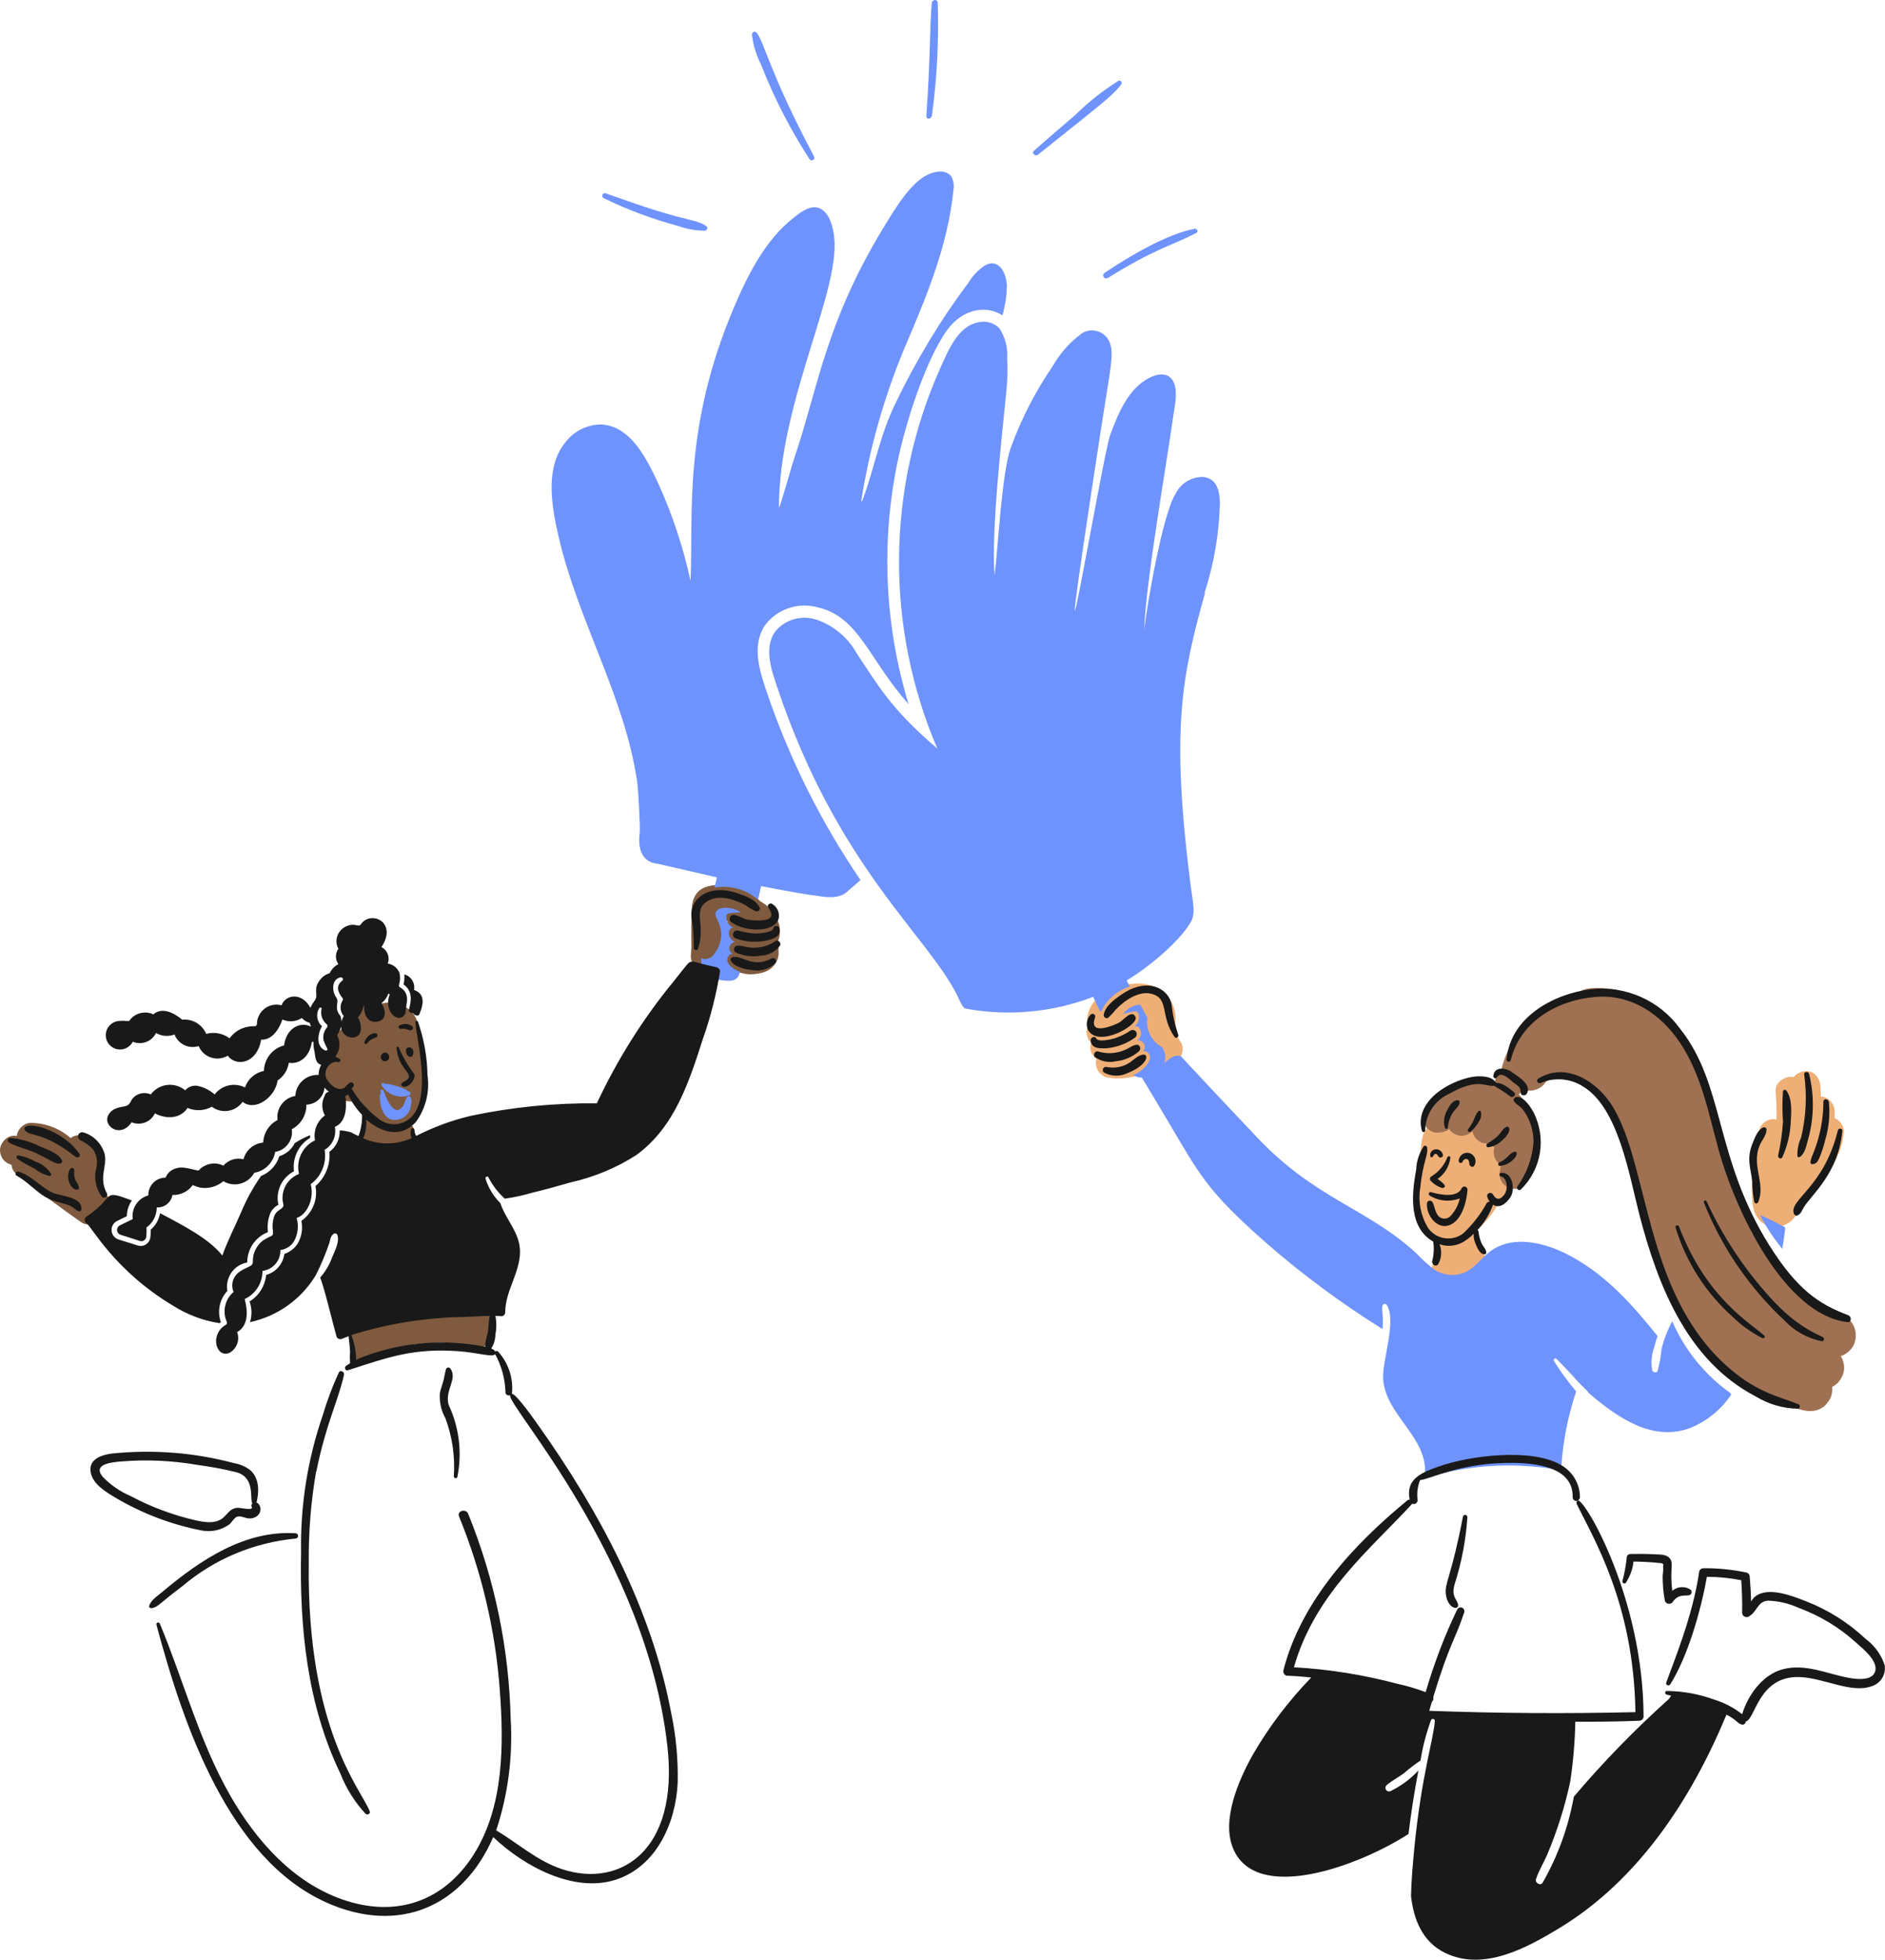 <svg width="177" height="184" viewBox="0 0 177 184" fill="none" xmlns="http://www.w3.org/2000/svg">
<path d="M32.388 96.967L32.596 100.331C32.583 100.72 32.666 101.068 32.833 101.401C32.944 101.749 33.139 102.041 33.403 102.291C33.653 102.569 33.959 102.75 34.292 102.861C34.626 103.041 34.987 103.111 35.363 103.097C36.085 103.069 36.822 102.833 37.322 102.277C37.823 101.721 38.184 101.04 38.142 100.317L37.934 96.953C37.948 96.564 37.864 96.217 37.698 95.883C37.587 95.535 37.392 95.244 37.128 94.993C36.878 94.716 36.572 94.535 36.238 94.424C35.905 94.243 35.543 94.173 35.168 94.187C34.445 94.215 33.709 94.451 33.208 95.007C32.708 95.563 32.346 96.244 32.388 96.967Z" fill="#7F5A3E"/>
<path d="M31.276 99.399C31.304 99.552 31.346 99.691 31.401 99.843C31.499 100.135 31.638 100.413 31.763 100.705C31.791 100.775 31.832 100.844 31.86 100.914C31.93 101.053 32.013 101.178 32.096 101.303C32.277 101.553 32.458 101.789 32.652 102.026C32.708 102.095 32.764 102.151 32.819 102.206C33.069 102.484 33.375 102.665 33.709 102.776C34.042 102.957 34.404 103.026 34.779 103.013C35.168 103.026 35.516 102.943 35.849 102.776C36.197 102.665 36.489 102.47 36.739 102.206L37.17 101.65C37.42 101.219 37.545 100.747 37.545 100.246L37.448 99.51C37.309 99.037 37.072 98.634 36.739 98.287C36.669 98.217 36.6 98.134 36.53 98.05L36.961 98.606C36.794 98.384 36.656 98.148 36.544 97.883L36.822 98.551C36.739 98.356 36.669 98.148 36.628 97.925C36.544 97.564 36.378 97.244 36.127 96.98C35.933 96.674 35.669 96.438 35.349 96.257C35.029 96.049 34.682 95.938 34.32 95.924C33.945 95.84 33.584 95.854 33.208 95.979L32.541 96.257C32.124 96.507 31.791 96.841 31.54 97.258L31.262 97.925C31.123 98.412 31.123 98.912 31.262 99.399H31.276Z" fill="#7F5A3E"/>
<path d="M33.096 103.415C36.668 103.415 36.682 97.856 33.096 97.856C29.51 97.856 29.51 103.415 33.096 103.415Z" fill="#7F5A3E"/>
<path d="M33.596 102.36C33.805 103.068 34.097 103.749 34.389 104.431C34.639 104.848 34.972 105.181 35.389 105.431C35.82 105.682 36.293 105.807 36.793 105.807C37.294 105.807 37.766 105.682 38.197 105.431C38.614 105.181 38.948 104.848 39.198 104.431C39.379 104 39.587 103.569 39.698 103.11C39.809 102.651 39.865 102.151 39.921 101.692C39.976 101.192 39.962 100.692 39.921 100.177C39.796 98.857 39.49 97.578 39.295 96.257L39.392 96.994V96.883C39.392 96.494 39.309 96.146 39.142 95.813C39.031 95.465 38.837 95.173 38.572 94.923C38.086 94.437 37.294 94.075 36.613 94.103C35.931 94.131 35.153 94.367 34.653 94.923C34.194 95.424 33.749 96.174 33.833 96.883C33.999 98.092 34.25 99.274 34.416 100.469L34.319 99.733C34.416 100.414 34.444 101.109 34.361 101.79L34.458 101.053C34.403 101.442 34.305 101.817 34.166 102.193L34.444 101.526L34.403 101.623H39.198C39.17 101.553 39.142 101.484 39.101 101.414L39.379 102.082C39.212 101.692 39.073 101.289 38.962 100.886C38.767 100.205 38.294 99.58 37.683 99.218C37.071 98.857 36.209 98.718 35.542 98.94C34.875 99.163 34.222 99.58 33.874 100.219C33.527 100.858 33.374 101.637 33.596 102.36Z" fill="#7F5A3E"/>
<path d="M36.168 104.597C39.74 104.597 39.754 99.037 36.168 99.037C32.582 99.037 32.582 104.597 36.168 104.597Z" fill="#7F5A3E"/>
<path d="M36.168 104.695C39.74 104.695 39.754 99.135 36.168 99.135C32.582 99.135 32.582 104.695 36.168 104.695Z" fill="#7F5A3E"/>
<path d="M34.194 105.571L34.068 107.156C34.068 107.351 34.096 107.531 34.194 107.698C34.249 107.865 34.346 108.018 34.485 108.143C34.611 108.282 34.763 108.379 34.93 108.435C35.097 108.518 35.278 108.56 35.472 108.56C35.834 108.546 36.209 108.421 36.459 108.157L36.681 107.879C36.807 107.656 36.876 107.434 36.876 107.184L37.001 105.599C37.001 105.405 36.973 105.224 36.876 105.057C36.821 104.89 36.723 104.737 36.584 104.612C36.459 104.473 36.306 104.376 36.139 104.32C35.973 104.237 35.792 104.195 35.597 104.195C35.236 104.209 34.861 104.334 34.61 104.598L34.388 104.876C34.263 105.099 34.194 105.321 34.194 105.571Z" fill="#7F5A3E"/>
<path d="M35.266 106.558V106.947C35.266 107.142 35.293 107.322 35.391 107.489C35.446 107.656 35.544 107.809 35.683 107.934C35.808 108.073 35.961 108.17 36.127 108.226C36.294 108.309 36.475 108.351 36.669 108.351L37.045 108.295C37.281 108.226 37.49 108.115 37.656 107.934L37.879 107.656C38.004 107.434 38.073 107.211 38.073 106.961V106.572C38.073 106.377 38.046 106.197 37.948 106.03C37.893 105.863 37.795 105.71 37.656 105.585C37.531 105.446 37.378 105.349 37.212 105.293C37.045 105.21 36.864 105.168 36.669 105.168L36.294 105.224C36.058 105.293 35.849 105.404 35.683 105.585L35.46 105.863C35.335 106.085 35.266 106.308 35.266 106.558Z" fill="#7F5A3E"/>
<path d="M36.152 106.462V106.754C36.152 106.949 36.18 107.129 36.277 107.296C36.333 107.463 36.43 107.616 36.569 107.741C36.694 107.88 36.847 107.977 37.014 108.033C37.181 108.116 37.362 108.158 37.556 108.158L37.931 108.102C38.168 108.033 38.376 107.922 38.543 107.741L38.766 107.463C38.891 107.241 38.96 107.018 38.96 106.768V106.476C38.96 106.282 38.932 106.101 38.835 105.934C38.779 105.767 38.682 105.614 38.543 105.489C38.418 105.35 38.265 105.253 38.098 105.197C37.931 105.114 37.751 105.072 37.556 105.072L37.181 105.128C36.945 105.197 36.736 105.309 36.569 105.489L36.347 105.767C36.222 105.99 36.152 106.212 36.152 106.462Z" fill="#7F5A3E"/>
<path d="M1.517 110.172C3.505 111.77 5.548 113.299 7.647 114.759C8.245 115.176 9.218 114.884 9.551 114.258C9.926 113.549 9.69 112.799 9.051 112.354C8.064 111.673 7.091 110.964 6.132 110.255C5.896 110.074 5.659 109.894 5.409 109.713C5.284 109.616 5.173 109.532 5.048 109.435C5.006 109.393 4.617 109.102 4.881 109.31C4.408 108.949 3.936 108.573 3.463 108.198C3.171 107.962 2.879 107.795 2.476 107.795C2.129 107.795 1.726 107.948 1.489 108.198C1.031 108.698 0.878 109.685 1.489 110.158L1.517 110.172Z" fill="#7F5A3E"/>
<path d="M1.377 109.421C1.377 109.421 1.738 109.477 1.544 109.435C1.349 109.394 1.697 109.463 1.71 109.463C1.877 109.491 2.058 109.532 2.225 109.574C2.586 109.671 2.934 109.783 3.281 109.922C3.1 109.852 3.212 109.894 3.323 109.949C3.392 109.977 3.462 110.019 3.531 110.047C3.698 110.13 3.879 110.227 4.046 110.325C4.199 110.408 4.338 110.505 4.49 110.603C4.574 110.658 4.643 110.714 4.727 110.77C4.894 110.895 4.49 110.561 4.768 110.811C5.033 111.034 5.297 111.27 5.533 111.534C5.672 111.687 5.797 111.84 5.922 111.993C5.839 111.882 5.867 111.909 5.922 112.007C5.978 112.09 6.047 112.173 6.103 112.257C6.617 112.966 7.131 113.702 7.799 114.272C8.355 114.745 9.23 114.856 9.758 114.272C10.231 113.758 10.356 112.813 9.758 112.312C9.439 112.048 9.175 111.743 8.911 111.423C9.091 111.645 8.841 111.326 8.827 111.312C8.772 111.228 8.702 111.145 8.646 111.061C8.521 110.895 8.396 110.728 8.271 110.561C7.673 109.769 7.034 109.088 6.256 108.49C4.838 107.406 3.156 106.808 1.391 106.627C0.668 106.558 -0.027 107.322 0.001 108.017C0.043 108.838 0.612 109.324 1.391 109.407L1.377 109.421Z" fill="#7F5A3E"/>
<path d="M2.963 108.183C3.06 108.183 3.158 108.183 3.255 108.197C3.519 108.211 3.046 108.155 3.227 108.197C3.408 108.238 3.575 108.266 3.741 108.308C3.839 108.336 3.922 108.364 4.019 108.391C4.27 108.461 3.853 108.308 4.006 108.391C4.158 108.475 4.325 108.544 4.478 108.642C4.548 108.683 4.617 108.739 4.673 108.781C4.826 108.878 4.464 108.6 4.645 108.767C4.756 108.878 4.881 108.975 4.979 109.086C5.02 109.142 5.076 109.198 5.117 109.239C5.312 109.462 4.937 108.975 5.117 109.225C5.201 109.35 5.298 109.476 5.368 109.615C5.437 109.754 5.521 109.893 5.59 110.032C5.618 110.101 5.646 110.157 5.673 110.226C5.743 110.379 5.562 109.934 5.646 110.171C5.757 110.476 5.868 110.768 5.951 111.088C6.132 111.713 6.243 112.353 6.368 112.978C6.494 113.701 7.411 114.16 8.078 113.951C8.843 113.701 9.19 113.006 9.051 112.242C8.787 110.782 8.467 109.253 7.633 108.002C6.577 106.404 4.881 105.472 2.963 105.417C2.24 105.389 1.545 106.07 1.573 106.807C1.601 107.543 2.185 108.169 2.963 108.197V108.183Z" fill="#7F5A3E"/>
<path d="M6.49 108.948C6.49 108.948 6.574 109.046 6.615 109.087C6.713 109.185 6.435 108.795 6.56 109.018C6.601 109.087 6.754 109.407 6.657 109.185C6.56 108.962 6.657 109.185 6.657 109.226C6.671 109.282 6.699 109.351 6.713 109.407C6.74 109.518 6.754 109.629 6.782 109.741C6.685 109.296 6.782 109.713 6.782 109.838C6.782 109.963 6.782 110.102 6.796 110.227C6.796 110.463 6.796 110.714 6.796 110.95C6.81 111.506 6.865 112.104 7.06 112.632C7.324 113.382 7.727 113.924 8.367 114.397C8.645 114.592 9.131 114.619 9.437 114.536C9.743 114.453 10.104 114.202 10.271 113.897C10.438 113.577 10.521 113.188 10.41 112.826C10.299 112.465 10.076 112.229 9.77 111.992C10.188 112.298 9.729 111.923 9.743 111.923C9.771 111.923 9.937 112.215 9.84 112.034C9.812 111.978 9.784 111.937 9.757 111.881C9.701 111.784 9.673 111.631 9.798 111.992C9.784 111.951 9.771 111.909 9.743 111.853C9.701 111.756 9.673 111.645 9.659 111.534C9.659 111.478 9.632 111.409 9.618 111.353C9.562 111.117 9.645 111.631 9.618 111.464C9.618 111.353 9.59 111.242 9.59 111.131C9.576 110.894 9.576 110.658 9.576 110.422C9.576 109.185 9.381 107.878 8.45 106.975C7.922 106.474 6.991 106.419 6.49 106.975C5.99 107.531 5.934 108.392 6.49 108.934V108.948Z" fill="#7F5A3E"/>
<path d="M32.972 126.546L33.139 126.935C33.556 127.908 35.071 127.769 35.544 126.935C35.599 126.824 35.738 126.588 35.766 126.532C35.766 126.532 35.947 126.365 35.766 126.477C35.905 126.379 36.364 126.407 36.684 126.379C37.587 126.296 38.49 126.226 39.394 126.171C41.201 126.046 43.008 125.962 44.829 125.907L43.633 125.212L43.925 124.114C44.023 124.03 44.106 124.002 44.203 124.044C44.203 124.044 43.967 123.988 43.898 123.961C43.536 123.863 43.175 123.794 42.785 123.766C42.035 123.71 41.395 124.447 41.395 125.156C41.395 125.948 42.035 126.49 42.785 126.546C43.063 126.56 43.355 126.713 43.647 126.755C44.12 126.824 44.565 126.824 45.023 126.643C45.871 126.324 46.413 125.476 46.302 124.558C46.246 124.058 45.983 123.571 45.538 123.307C45.093 123.043 44.509 123.127 43.995 123.141C43.23 123.168 42.466 123.196 41.701 123.238C40.172 123.321 38.643 123.419 37.114 123.558C36.392 123.613 35.586 123.599 34.891 123.836C34.07 124.114 33.542 124.781 33.139 125.517H35.544L35.377 125.128C35.085 124.433 34.07 124.28 33.473 124.628C32.764 125.045 32.68 125.837 32.972 126.532V126.546Z" fill="#7F5A3E"/>
<path d="M44.757 125.544C46.55 125.544 46.55 122.764 44.757 122.764C42.964 122.764 42.964 125.544 44.757 125.544Z" fill="#7F5A3E"/>
<path d="M38.1 124.057C36.362 123.682 34.486 124.196 33.249 125.489C32.999 125.753 32.846 126.101 32.846 126.476C32.846 126.823 32.999 127.226 33.249 127.463C33.791 127.963 34.681 128.019 35.209 127.463C35.334 127.338 35.459 127.213 35.598 127.101L35.32 127.324C35.584 127.115 35.876 126.948 36.196 126.823L35.862 126.962C36.182 126.837 36.501 126.74 36.835 126.698L36.46 126.754C36.779 126.712 37.099 126.712 37.419 126.754L37.043 126.698C37.155 126.712 37.252 126.726 37.363 126.754C37.724 126.837 38.1 126.809 38.433 126.615C38.725 126.448 39.003 126.114 39.073 125.781C39.156 125.419 39.142 125.03 38.934 124.711C38.739 124.419 38.461 124.141 38.1 124.071V124.057Z" fill="#7F5A3E"/>
<path d="M67.011 83.848C66.594 84.07 66.164 84.334 65.844 84.696C65.33 85.266 65.135 85.905 65.066 86.669C64.982 87.698 64.94 88.727 64.871 89.755C64.829 90.478 65.538 91.173 66.261 91.145C67.053 91.103 67.595 90.534 67.651 89.755C67.692 89.199 67.72 88.643 67.762 88.087C67.804 87.531 67.804 87.003 67.873 86.475L67.818 86.85C67.846 86.711 67.873 86.586 67.915 86.461L67.776 86.794C67.776 86.794 67.832 86.683 67.859 86.628C67.984 86.419 67.79 86.669 67.776 86.711C67.776 86.656 68.04 86.503 68.026 86.475C68.026 86.489 67.748 86.669 67.915 86.572C67.971 86.544 68.012 86.503 68.068 86.475C68.179 86.405 68.29 86.35 68.401 86.28C69.041 85.933 69.305 85.001 68.902 84.376C68.499 83.751 67.679 83.5 66.998 83.876L67.011 83.848Z" fill="#7F5A3E"/>
<path d="M68.943 86.723C69.054 86.723 69.165 86.737 69.277 86.751L68.901 86.695C69.235 86.737 69.555 86.834 69.861 86.959L69.527 86.82C69.833 86.945 70.124 87.112 70.389 87.32L70.111 87.098C70.236 87.195 70.347 87.293 70.444 87.418L70.222 87.14C70.222 87.14 70.264 87.209 70.291 87.251L70.152 86.917C70.152 86.917 70.166 86.973 70.18 87.001L70.124 86.626C70.124 86.626 70.124 86.695 70.124 86.737L70.18 86.361C70.18 86.361 70.166 86.431 70.152 86.473L70.291 86.139C70.291 86.139 70.25 86.209 70.236 86.236L70.458 85.958C70.458 85.958 70.403 86.014 70.375 86.042L70.653 85.819C70.653 85.819 70.541 85.889 70.486 85.917L70.82 85.778C70.82 85.778 70.708 85.805 70.653 85.819L71.028 85.764C70.917 85.764 70.82 85.764 70.722 85.764L71.097 85.819C70.75 85.764 70.403 85.666 70.041 85.68C69.833 85.68 69.61 85.708 69.416 85.764C69.068 85.861 68.846 86.014 68.582 86.25L68.359 86.528C68.262 86.681 68.206 86.862 68.192 87.043C68.151 87.334 68.192 87.668 68.359 87.932C68.693 88.46 69.305 88.724 69.93 88.572C70.222 88.502 70.528 88.419 70.82 88.349C71.097 88.28 71.376 88.182 71.667 88.154L71.292 88.21C71.292 88.21 71.403 88.21 71.473 88.21L71.097 88.154C71.097 88.154 71.153 88.154 71.181 88.168L70.847 88.029C70.847 88.029 70.917 88.071 70.959 88.085L70.68 87.863C70.68 87.863 70.722 87.89 70.736 87.918L70.514 87.64C70.514 87.64 70.569 87.724 70.583 87.765L70.444 87.432C70.444 87.432 70.486 87.557 70.486 87.612L70.43 87.237C70.444 87.376 70.444 87.501 70.43 87.64L70.486 87.265C70.486 87.265 70.458 87.376 70.444 87.418L70.583 87.084C70.583 87.084 70.555 87.126 70.541 87.154L70.764 86.876C70.764 86.876 70.722 86.917 70.708 86.931L70.986 86.709C70.986 86.709 70.945 86.737 70.917 86.751L71.25 86.612C71.25 86.612 71.125 86.653 71.056 86.667L71.431 86.612C70.903 86.681 70.361 86.737 69.833 86.792C69.638 86.792 69.457 86.82 69.291 86.917C69.124 86.973 68.971 87.07 68.846 87.209C68.609 87.446 68.429 87.849 68.443 88.196C68.457 88.544 68.582 88.933 68.846 89.183C69.096 89.419 69.471 89.628 69.833 89.586C70.486 89.517 71.153 89.475 71.793 89.364C72.432 89.252 72.904 88.78 73.127 88.168C73.224 87.876 73.252 87.543 73.224 87.237C73.196 86.89 73.141 86.667 72.988 86.347C72.863 86.07 72.626 85.833 72.362 85.666C71.89 85.361 71.334 85.347 70.792 85.472C70.25 85.597 69.721 85.736 69.193 85.875L70.541 88.196L70.569 88.168L70.291 88.391C70.291 88.391 70.389 88.335 70.444 88.307L70.111 88.446C70.111 88.446 70.222 88.419 70.277 88.405L69.902 88.46C70.027 88.446 70.138 88.46 70.263 88.46L69.888 88.405C70.236 88.46 70.583 88.558 70.931 88.544C71.473 88.544 71.945 88.349 72.362 87.988C72.738 87.654 72.946 87.14 72.946 86.639C72.946 86.097 72.668 85.583 72.265 85.236C71.334 84.429 70.208 83.971 68.971 83.901C68.623 83.887 68.234 84.068 67.984 84.304C67.734 84.54 67.567 84.944 67.581 85.291C67.623 86.07 68.192 86.639 68.971 86.681L68.943 86.723Z" fill="#7F5A3E"/>
<path d="M68.458 90.588C68.791 90.728 69.083 90.853 69.445 90.908C69.806 90.964 70.14 91.005 70.487 90.964C70.835 90.922 71.168 90.88 71.488 90.755C71.808 90.63 72.141 90.491 72.419 90.269C72.586 90.185 72.711 90.06 72.808 89.907C72.933 89.768 73.017 89.615 73.059 89.435C73.156 89.101 73.114 88.656 72.92 88.365C72.725 88.073 72.447 87.808 72.086 87.725C71.724 87.642 71.307 87.642 71.015 87.864C70.849 87.989 70.668 88.1 70.459 88.184L70.793 88.045C70.585 88.128 70.362 88.184 70.14 88.225L70.515 88.17C70.279 88.198 70.042 88.198 69.792 88.17L70.168 88.225C69.959 88.198 69.751 88.142 69.556 88.059L69.889 88.198H69.848C69.695 88.087 69.514 88.031 69.334 88.017C69.153 87.975 68.958 87.989 68.778 88.045C68.458 88.128 68.11 88.378 67.944 88.684C67.777 89.004 67.693 89.393 67.805 89.754C67.902 90.074 68.124 90.45 68.444 90.588H68.458Z" fill="#7F5A3E"/>
<path d="M71.196 88.101C70.862 88.24 70.515 88.31 70.153 88.365L70.529 88.31C70.167 88.352 69.806 88.379 69.445 88.393L69.069 88.449C68.889 88.491 68.736 88.574 68.597 88.699C68.361 88.88 68.166 89.13 68.096 89.422C68.041 89.672 68.041 89.922 68.096 90.159C68.166 90.478 68.444 90.826 68.736 90.993C69.361 91.34 70.126 91.535 70.835 91.451C71.307 91.396 71.724 91.326 72.141 91.09C72.377 90.951 72.572 90.784 72.739 90.562C72.975 90.242 73.1 89.894 73.114 89.505C73.114 89.158 72.947 88.769 72.711 88.518C72.475 88.268 72.072 88.101 71.724 88.115C71.377 88.129 70.987 88.254 70.737 88.518C70.487 88.782 70.334 89.116 70.334 89.505C70.334 89.519 70.334 89.547 70.334 89.561L70.39 89.186C70.39 89.186 70.376 89.241 70.362 89.269L70.501 88.935C70.501 88.935 70.473 88.991 70.459 89.005L70.682 88.727C70.682 88.727 70.612 88.796 70.57 88.838L70.849 88.616C70.849 88.616 70.723 88.699 70.654 88.727L70.987 88.588C70.835 88.644 70.682 88.685 70.529 88.699L70.904 88.644C70.696 88.671 70.501 88.671 70.293 88.644L70.668 88.699C70.459 88.671 70.265 88.616 70.084 88.546L70.418 88.685C70.334 88.644 70.251 88.616 70.181 88.574L69.486 91.159C69.917 91.145 70.334 91.118 70.751 91.048C71.168 90.979 71.585 90.923 71.974 90.756C72.155 90.715 72.308 90.631 72.447 90.506C72.6 90.409 72.711 90.284 72.808 90.117C72.989 89.825 73.059 89.38 72.947 89.047C72.836 88.713 72.628 88.379 72.308 88.213L71.974 88.074C71.724 88.004 71.488 88.004 71.238 88.074L71.196 88.101Z" fill="#7F5A3E"/>
<path d="M71.169 84.416C70.474 83.818 69.654 83.359 68.75 83.193C68.305 83.109 67.833 83.054 67.374 83.082C66.735 83.123 66.095 83.22 65.609 83.665C65.123 84.11 64.984 84.749 64.956 85.389C64.942 85.847 64.928 86.306 64.914 86.765C64.9 87.682 64.914 88.6 64.928 89.503C64.942 90.226 65.553 90.921 66.318 90.893C67.082 90.865 67.736 90.281 67.708 89.503C67.68 88.725 67.68 88.002 67.68 87.251C67.68 86.501 67.666 85.792 67.749 85.069L67.694 85.444C67.722 85.278 67.791 85.25 67.638 85.5C67.541 85.653 67.402 85.778 67.235 85.861C67.013 85.959 67.207 85.889 67.263 85.861C67.346 85.847 67.416 85.834 67.499 85.82L67.124 85.875C67.458 85.834 67.805 85.834 68.139 85.875L67.763 85.82C67.944 85.847 68.125 85.875 68.305 85.931C68.375 85.945 68.458 85.973 68.528 86C68.57 86.014 68.889 86.139 68.653 86.042C68.417 85.945 68.722 86.084 68.764 86.112C68.834 86.153 68.903 86.181 68.973 86.223C69.042 86.264 69.098 86.306 69.167 86.348C69.278 86.431 69.251 86.403 69.07 86.264C69.112 86.292 69.153 86.334 69.195 86.362C69.487 86.598 69.793 86.765 70.182 86.765C70.529 86.765 70.933 86.612 71.169 86.362C71.641 85.847 71.766 84.902 71.169 84.402V84.416Z" fill="#7F5A3E"/>
<path d="M110.853 97.815C110.783 97.718 110.714 97.607 110.658 97.496C110.63 97.44 110.603 97.371 110.561 97.301C110.478 97.162 110.589 97.384 110.589 97.384C110.45 97.176 110.436 96.856 110.366 96.62C110.311 96.425 110.38 96.87 110.366 96.675C110.366 96.62 110.366 96.564 110.366 96.523C110.366 96.397 110.366 96.272 110.366 96.147C110.366 95.855 110.408 95.577 110.366 95.285C110.241 93.909 109.282 92.839 107.962 92.478C106.808 92.158 105.46 92.408 104.362 92.867C103.708 93.145 103.139 93.492 102.708 94.062C102.277 94.632 101.943 95.452 102.152 96.175C102.36 96.898 102.972 97.245 103.667 97.315C103.973 97.343 104.278 97.343 104.584 97.343C105.321 97.329 106.057 97.218 106.78 97.065C107.503 96.912 107.976 96.05 107.753 95.355C107.517 94.604 106.808 94.215 106.044 94.382C105.835 94.424 105.571 94.535 105.362 94.507H105.501C105.501 94.507 105.39 94.507 105.335 94.507C105.223 94.507 105.112 94.535 104.987 94.535C104.779 94.549 104.57 94.563 104.348 94.563C104.237 94.563 104.112 94.563 104 94.563H103.889C103.625 94.535 103.736 94.563 104.209 94.674L104.709 95.174L104.681 95.119L104.876 95.814C104.876 95.591 104.765 96.092 104.862 95.841C104.959 95.564 104.709 96.064 104.862 95.841C104.89 95.8 104.904 95.758 104.932 95.73C104.987 95.647 104.959 95.675 104.848 95.828C104.904 95.8 105.001 95.675 105.043 95.633C105.251 95.438 104.793 95.772 105.071 95.619C105.084 95.619 105.335 95.452 105.349 95.466C105.196 95.522 105.154 95.536 105.251 95.508C105.307 95.494 105.349 95.466 105.404 95.452C105.501 95.424 105.599 95.383 105.71 95.355C105.918 95.299 106.127 95.244 106.349 95.202C106.433 95.188 106.766 95.119 106.419 95.174C106.502 95.16 106.6 95.16 106.697 95.147C106.808 95.147 106.919 95.147 107.03 95.147C107.086 95.147 107.142 95.147 107.197 95.147C107.03 95.119 107.003 95.119 107.1 95.147C107.183 95.174 107.281 95.202 107.364 95.216C107.461 95.244 107.42 95.23 107.239 95.16C107.281 95.174 107.322 95.202 107.364 95.216C107.434 95.244 107.489 95.285 107.559 95.327C107.795 95.466 107.392 95.133 107.559 95.327C107.781 95.591 107.559 95.327 107.559 95.313C107.559 95.313 107.67 95.522 107.684 95.536C107.614 95.341 107.586 95.299 107.614 95.411C107.628 95.466 107.642 95.508 107.656 95.564C107.628 95.397 107.628 95.369 107.628 95.48C107.628 95.536 107.628 95.591 107.628 95.647C107.628 95.869 107.6 96.106 107.6 96.328C107.6 97.343 107.906 98.371 108.462 99.233C108.851 99.845 109.713 100.15 110.366 99.733C110.978 99.344 111.284 98.483 110.867 97.829L110.853 97.815Z" fill="#EEAF77"/>
<path d="M103.402 98.289C104.959 98.442 106.516 98.109 107.92 97.441C108.225 97.302 108.476 96.913 108.559 96.607C108.656 96.274 108.615 95.829 108.42 95.537C108.225 95.245 107.947 94.981 107.586 94.898C107.211 94.814 106.863 94.87 106.516 95.037C106.418 95.078 106.307 95.134 106.21 95.176L106.544 95.037C105.96 95.287 105.348 95.454 104.723 95.537L105.098 95.481C104.542 95.551 103.972 95.565 103.416 95.509C103.083 95.481 102.666 95.69 102.429 95.912C102.193 96.149 102.012 96.552 102.026 96.899C102.04 97.247 102.165 97.636 102.429 97.886C102.721 98.15 103.027 98.248 103.416 98.289H103.402Z" fill="#EEAF77"/>
<path d="M103.388 99.651C104.138 99.846 104.861 99.832 105.626 99.707C105.89 99.665 106.14 99.595 106.376 99.498C106.724 99.359 107.071 99.206 107.377 98.998C107.683 98.789 107.919 98.525 108.016 98.164C108.114 97.83 108.072 97.385 107.877 97.093C107.683 96.801 107.405 96.537 107.043 96.454C106.682 96.371 106.279 96.385 105.973 96.593C105.778 96.732 105.57 96.843 105.348 96.927L105.681 96.787C105.389 96.913 105.083 96.996 104.764 97.038L105.139 96.982C104.819 97.024 104.5 97.024 104.18 96.982L104.555 97.038C104.416 97.024 104.277 96.996 104.138 96.954C103.777 96.871 103.388 96.913 103.068 97.093C102.776 97.26 102.498 97.594 102.429 97.927C102.345 98.289 102.359 98.678 102.568 98.998C102.776 99.317 103.04 99.554 103.402 99.637L103.388 99.651Z" fill="#EEAF77"/>
<path d="M104.275 101.208C105.624 101.36 106.972 101.055 108.181 100.457C108.487 100.304 108.737 99.943 108.82 99.623C108.918 99.289 108.876 98.845 108.681 98.553C108.487 98.261 108.209 97.997 107.847 97.913C107.472 97.83 107.125 97.885 106.777 98.052C106.68 98.108 106.569 98.15 106.471 98.191L106.805 98.052C106.332 98.247 105.832 98.386 105.332 98.455L105.707 98.4C105.234 98.455 104.762 98.469 104.289 98.4C103.956 98.358 103.525 98.581 103.302 98.803C103.066 99.039 102.885 99.442 102.899 99.79C102.913 100.137 103.038 100.526 103.302 100.777L103.58 100.999C103.803 101.124 104.025 101.194 104.275 101.194V101.208Z" fill="#EEAF77"/>
<path d="M165.256 106.836C165.256 106.836 165.256 106.6 165.256 106.753C165.229 106.961 165.326 106.517 165.27 106.725C165.243 106.836 165.215 106.948 165.173 107.059C165.159 107.114 165.131 107.17 165.104 107.226C165.201 106.975 165.117 107.184 165.104 107.226C165.006 107.434 164.923 107.629 164.839 107.837C164.589 108.463 164.52 109.144 164.506 109.797C164.506 110.422 164.506 111.048 164.506 111.66C164.506 112.271 164.506 112.924 164.659 113.522C164.853 114.287 165.395 114.912 166.16 115.134C166.994 115.371 167.939 114.995 168.467 114.342C168.87 113.842 169.162 113.272 169.468 112.716C169.76 112.202 170.038 111.673 170.288 111.131C170.914 109.839 171.442 108.504 171.664 107.086C171.775 106.378 171.484 105.558 170.691 105.377C170.024 105.224 169.107 105.585 168.982 106.35C168.884 107.003 168.717 107.629 168.509 108.254C168.453 108.421 168.398 108.588 168.328 108.741C168.314 108.782 168.106 109.269 168.217 109.019C168.092 109.297 167.967 109.575 167.828 109.853C167.536 110.45 167.216 111.034 166.897 111.604C166.744 111.882 166.605 112.16 166.438 112.424C166.41 112.466 166.382 112.521 166.341 112.563C166.452 112.438 166.452 112.424 166.341 112.535C166.48 112.438 166.48 112.438 166.341 112.521C166.494 112.41 166.674 112.396 166.869 112.452C166.98 112.48 167.077 112.535 167.161 112.619C167.258 112.702 167.314 112.799 167.341 112.924C167.341 112.924 167.258 112.66 167.272 112.646C167.3 112.855 167.3 112.883 167.286 112.73C167.286 112.646 167.286 112.577 167.286 112.493C167.286 112.313 167.272 112.118 167.258 111.938C167.23 111.243 167.216 110.548 167.23 109.853C167.23 109.727 167.23 109.602 167.23 109.477C167.23 109.394 167.23 109.31 167.244 109.227C167.216 109.38 167.216 109.38 167.244 109.227C167.286 109.06 167.328 108.907 167.369 108.741C167.425 108.588 167.425 108.588 167.369 108.741C167.397 108.671 167.439 108.588 167.466 108.518C167.814 107.712 168.05 106.989 167.856 106.1C167.703 105.391 166.841 104.904 166.146 105.127C165.395 105.363 165.006 106.072 165.173 106.836H165.256Z" fill="#EEAF77"/>
<path d="M167.812 106.085C167.52 107.169 167.158 108.212 166.727 109.254L166.866 108.921C166.7 109.324 166.519 109.713 166.324 110.116C166.158 110.464 166.074 110.811 166.185 111.186C166.269 111.506 166.519 111.854 166.825 112.02C167.45 112.354 168.382 112.215 168.729 111.52C169.452 110.019 170.063 108.448 170.494 106.836C170.689 106.141 170.258 105.293 169.521 105.126C168.785 104.959 168.02 105.348 167.812 106.099V106.085Z" fill="#EEAF77"/>
<path d="M166.727 102.487C166.88 104.197 166.839 105.907 166.63 107.616C166.588 107.95 166.811 108.381 167.033 108.603C167.269 108.84 167.673 109.02 168.02 109.006C168.368 108.993 168.757 108.867 169.007 108.603C169.271 108.311 169.368 108.006 169.41 107.616C169.619 105.921 169.66 104.197 169.507 102.487C169.452 101.765 168.91 101.056 168.117 101.097C167.422 101.125 166.658 101.709 166.727 102.487Z" fill="#EEAF77"/>
<path d="M168.146 101.944C168.215 102.82 168.201 103.696 168.118 104.572C168.118 104.669 168.09 104.766 168.09 104.877C168.048 105.197 168.132 104.613 168.09 104.905C168.048 105.141 168.02 105.364 167.965 105.6C167.881 106.031 167.77 106.462 167.659 106.879C167.464 107.574 167.909 108.422 168.632 108.589C169.355 108.755 170.133 108.366 170.342 107.616C170.87 105.781 171.078 103.849 170.939 101.944C170.884 101.222 170.342 100.513 169.549 100.554C168.841 100.582 168.104 101.166 168.159 101.944H168.146Z" fill="#EEAF77"/>
<path d="M169.48 104.334C169.494 105.126 169.452 105.905 169.355 106.697L169.411 106.322C169.313 107.072 169.147 107.823 168.952 108.546C168.757 109.269 169.202 110.089 169.925 110.255C170.648 110.422 171.426 110.033 171.635 109.282C172.093 107.684 172.316 106.002 172.274 104.334C172.274 103.611 171.649 102.916 170.884 102.944C170.12 102.972 169.48 103.556 169.494 104.334H169.48Z" fill="#EEAF77"/>
<path d="M170.343 106.282C170.343 106.282 170.343 106.393 170.329 106.448L170.385 106.073C170.315 106.56 170.176 107.032 169.996 107.491L170.135 107.157C169.94 107.616 169.69 108.033 169.384 108.436L169.607 108.158C169.454 108.339 169.301 108.519 169.134 108.686C168.62 109.201 168.578 110.146 169.134 110.646C169.69 111.146 170.552 111.202 171.094 110.646C171.636 110.09 172.108 109.479 172.428 108.784C172.609 108.394 172.776 107.991 172.901 107.574C173.026 107.157 173.081 106.712 173.137 106.268C173.179 105.934 172.956 105.503 172.734 105.281C172.498 105.045 172.095 104.864 171.747 104.878C171.4 104.892 171.01 105.017 170.76 105.281L170.538 105.559C170.413 105.781 170.343 106.004 170.343 106.254V106.282Z" fill="#EEAF77"/>
<path d="M133.508 107.018C133.327 108.436 133.216 109.868 133.188 111.299C133.16 112.731 133.119 114.329 134.078 115.553C134.564 116.164 135.245 116.526 136.01 116.609C136.774 116.692 137.497 116.373 138.081 115.942C139.109 115.191 139.985 114.26 140.625 113.134C141.333 111.883 141.723 110.493 141.806 109.061C141.848 108.339 141.139 107.644 140.416 107.671C139.624 107.713 139.068 108.283 139.026 109.061C139.026 109.228 138.998 109.395 138.984 109.562C139.012 109.256 138.97 109.631 138.957 109.687C138.901 109.979 138.831 110.257 138.748 110.549C138.692 110.716 138.637 110.868 138.581 111.021C138.442 111.397 138.706 110.785 138.526 111.16C138.401 111.424 138.262 111.689 138.109 111.939C138.025 112.078 137.928 112.217 137.831 112.356C137.678 112.592 137.942 112.231 137.747 112.481C137.553 112.703 137.358 112.926 137.15 113.134C137.038 113.231 136.927 113.329 136.816 113.426C136.774 113.468 136.719 113.509 136.663 113.551C136.774 113.468 136.774 113.468 136.649 113.551C136.524 113.634 136.385 113.732 136.246 113.801C136.163 113.843 136.163 113.843 136.274 113.801C136.107 113.843 136.107 113.843 136.26 113.829C136.093 113.829 136.107 113.829 136.288 113.829L136.399 113.885C136.33 113.857 136.26 113.815 136.191 113.76C136.316 113.857 136.316 113.857 136.191 113.746C136.079 113.621 136.079 113.621 136.191 113.746L136.135 113.648C136.065 113.509 136.065 113.509 136.121 113.621C136.093 113.537 136.065 113.454 136.052 113.356C136.052 113.329 135.996 112.926 136.01 113.19C136.01 113.009 135.982 112.828 135.982 112.634C135.982 112.258 135.982 111.897 135.982 111.522C135.982 110.007 136.107 108.492 136.302 106.99C136.399 106.268 135.593 105.573 134.912 105.6C134.078 105.642 133.619 106.212 133.522 106.99L133.508 107.018Z" fill="#EEAF77"/>
<path d="M140.569 112.981C142.362 112.981 142.362 110.201 140.569 110.201C138.776 110.201 138.776 112.981 140.569 112.981Z" fill="#EEAF77"/>
<path d="M136.08 107.391C136.08 108.503 136.038 109.601 135.927 110.699C135.899 110.977 135.871 111.255 135.843 111.533C135.829 111.658 135.816 111.797 135.802 111.922C135.829 111.672 135.802 111.992 135.774 112.061C135.69 112.617 135.593 113.173 135.482 113.729C135.343 114.438 135.677 115.258 136.455 115.439C137.15 115.592 138.012 115.23 138.165 114.466C138.623 112.131 138.86 109.754 138.86 107.377C138.86 106.654 138.22 105.959 137.47 105.987C136.719 106.015 136.08 106.599 136.08 107.377V107.391Z" fill="#EEAF77"/>
<path d="M138.082 108.114C137.929 108.545 137.776 108.976 137.595 109.393L137.734 109.06C137.442 109.769 137.095 110.45 136.72 111.131C136.539 111.45 136.483 111.853 136.581 112.201C136.664 112.521 136.914 112.868 137.22 113.035C137.873 113.382 138.749 113.216 139.124 112.535C139.778 111.367 140.32 110.13 140.764 108.851C140.876 108.518 140.792 108.073 140.625 107.781C140.459 107.489 140.125 107.211 139.791 107.141C139.43 107.058 139.041 107.072 138.721 107.28C138.401 107.489 138.207 107.753 138.082 108.114Z" fill="#EEAF77"/>
<path d="M135.288 107.713C135.622 107.685 135.955 107.657 136.289 107.671C136.469 107.671 136.65 107.671 136.817 107.699C136.9 107.699 136.97 107.699 137.053 107.713C137.053 107.713 137.415 107.768 137.22 107.727C137.039 107.699 137.29 107.741 137.331 107.741C137.429 107.754 137.526 107.782 137.623 107.796C137.776 107.824 137.929 107.866 138.082 107.907C138.249 107.949 138.429 108.005 138.596 108.06C138.749 108.116 138.971 108.158 139.097 108.241C139.027 108.199 138.888 108.144 139.041 108.227C139.097 108.255 139.152 108.283 139.208 108.31C139.333 108.38 139.458 108.449 139.583 108.519C139.639 108.547 139.694 108.588 139.75 108.63C139.861 108.714 139.889 108.811 139.75 108.616C139.819 108.714 139.944 108.783 140.028 108.866C140.083 108.922 140.139 108.978 140.195 109.033C140.222 109.061 140.361 109.228 140.236 109.075C140.069 108.88 140.389 109.311 140.361 109.311C140.347 109.311 140.264 109.005 140.32 109.228C140.334 109.283 140.347 109.339 140.375 109.395C140.445 109.631 140.375 109.158 140.375 109.339C140.375 109.408 140.375 109.492 140.375 109.561C140.347 110.284 141.029 110.979 141.765 110.951C142.502 110.924 143.127 110.34 143.155 109.561C143.211 107.88 141.904 106.503 140.459 105.836C138.86 105.1 137.067 104.766 135.302 104.933C134.579 105.002 133.87 105.517 133.912 106.323C133.94 107.018 134.523 107.782 135.302 107.713H135.288Z" fill="#EEAF77"/>
<path d="M134.982 117.234V119.028C134.996 119.903 135.886 120.64 136.748 120.362C136.775 120.362 136.803 120.348 136.845 120.334L136.47 120.39C136.47 120.39 136.595 120.39 136.664 120.39L136.289 120.334C136.442 120.362 136.595 120.404 136.748 120.445C137.123 120.543 137.457 120.557 137.832 120.473C138.165 120.404 138.513 120.195 138.735 119.945C138.847 119.834 138.958 119.681 139.027 119.528C139.097 119.375 139.18 119.222 139.208 119.055C139.305 118.555 139.277 118.055 139.125 117.568C138.999 117.165 138.86 116.748 138.735 116.345C138.624 115.997 138.416 115.692 138.096 115.511C137.804 115.33 137.359 115.261 137.026 115.372C136.692 115.483 136.358 115.692 136.192 116.011C136.025 116.331 135.942 116.72 136.053 117.082C136.15 117.373 136.247 117.679 136.345 117.971C136.414 118.207 136.497 118.43 136.539 118.666L136.484 118.291C136.484 118.402 136.497 118.513 136.484 118.624L136.539 118.249C136.539 118.249 136.511 118.374 136.497 118.444L136.636 118.11C136.636 118.11 136.595 118.207 136.553 118.249L136.775 117.971C136.775 117.971 136.734 118.027 136.706 118.041L136.984 117.818C136.984 117.818 136.928 117.86 136.887 117.874L137.22 117.735C137.22 117.735 137.137 117.763 137.095 117.777L137.47 117.721C137.47 117.721 137.345 117.721 137.276 117.721L137.651 117.777C137.484 117.749 137.331 117.693 137.165 117.651C136.789 117.568 136.386 117.526 136.011 117.651L137.776 118.986V117.193C137.776 116.831 137.609 116.47 137.359 116.206C137.109 115.942 136.72 115.789 136.372 115.803C136.025 115.817 135.636 115.942 135.386 116.206C135.135 116.47 134.982 116.817 134.982 117.193V117.234Z" fill="#EEAF77"/>
<path d="M138.526 120.305C140.32 120.305 140.32 117.525 138.526 117.525C136.733 117.525 136.733 120.305 138.526 120.305Z" fill="#EEAF77"/>
<path d="M135.773 120.667C137.566 120.667 137.566 117.887 135.773 117.887C133.979 117.887 133.979 120.667 135.773 120.667Z" fill="#EEAF77"/>
<path d="M141.722 103.069C143.515 103.069 143.515 100.289 141.722 100.289C139.929 100.289 139.929 103.069 141.722 103.069Z" fill="#9F7152"/>
<path d="M139.985 101.555C138.776 101.513 137.511 101.694 136.357 102.111C135.148 102.555 134.078 103.292 133.661 104.571C133.397 105.391 134.119 106.392 134.995 106.336C135.065 106.336 135.148 106.336 135.217 106.322C135.94 106.267 136.649 105.725 136.607 104.932C136.58 104.223 135.996 103.487 135.217 103.542C135.148 103.542 135.065 103.542 134.995 103.556L136.329 105.322C136.413 105.071 136.177 105.6 136.288 105.391C136.316 105.335 136.357 105.266 136.399 105.21C136.524 104.988 136.19 105.433 136.357 105.28C136.413 105.224 136.455 105.183 136.51 105.127C136.552 105.099 136.58 105.057 136.621 105.03L136.455 105.155C136.455 105.155 136.58 105.071 136.635 105.03C136.774 104.946 136.913 104.877 137.052 104.807C137.33 104.682 136.858 104.877 136.983 104.835C137.052 104.807 137.122 104.779 137.191 104.752C137.372 104.696 137.539 104.64 137.719 104.585C138.095 104.488 138.47 104.404 138.859 104.349L138.484 104.404C138.97 104.335 139.471 104.321 139.957 104.335C140.68 104.362 141.375 103.681 141.347 102.945C141.319 102.166 140.736 101.582 139.957 101.555H139.985Z" fill="#9F7152"/>
<path d="M139.762 101.888C139.401 101.985 139.053 102.096 138.706 102.221C138.275 102.388 137.83 102.569 137.441 102.805C136.579 103.319 135.828 104.167 135.856 105.237C135.856 105.599 136.009 105.96 136.259 106.224C136.496 106.461 136.899 106.641 137.246 106.627C137.594 106.613 137.983 106.488 138.233 106.224C138.483 105.96 138.65 105.613 138.636 105.237C138.636 105.182 138.636 105.126 138.636 105.071L138.581 105.446C138.581 105.363 138.608 105.293 138.636 105.21L138.497 105.543C138.539 105.446 138.594 105.349 138.664 105.265L138.442 105.543C138.553 105.404 138.664 105.293 138.803 105.196L138.525 105.418C138.859 105.168 139.234 104.987 139.623 104.834L139.289 104.973C139.679 104.807 140.082 104.681 140.499 104.57C140.832 104.487 141.152 104.223 141.333 103.931C141.513 103.639 141.583 103.194 141.472 102.861C141.235 102.138 140.513 101.693 139.762 101.888Z" fill="#9F7152"/>
<path d="M141.042 102.638C140.486 102.972 139.944 103.333 139.471 103.764C138.929 104.265 138.498 104.89 138.29 105.599C138.192 105.933 138.248 106.364 138.429 106.669C138.609 106.975 138.929 107.239 139.263 107.309C139.624 107.392 140.013 107.378 140.333 107.17C140.653 106.961 140.861 106.697 140.972 106.336C141 106.252 141.028 106.183 141.056 106.099L140.917 106.433C141 106.238 141.111 106.072 141.236 105.905L141.014 106.183C141.222 105.919 141.473 105.682 141.737 105.474L141.459 105.696C141.778 105.46 142.112 105.238 142.446 105.043C142.751 104.862 142.988 104.557 143.085 104.209C143.141 104.028 143.154 103.834 143.113 103.653C143.113 103.472 143.043 103.292 142.946 103.139C142.751 102.847 142.473 102.583 142.112 102.499C141.751 102.416 141.361 102.444 141.042 102.638Z" fill="#9F7152"/>
<path d="M142.07 103.985C141.987 104.013 141.903 104.041 141.834 104.069C141.653 104.138 141.473 104.208 141.306 104.305C141.056 104.43 140.847 104.611 140.625 104.777C140.5 104.875 140.388 104.986 140.277 105.111C140.096 105.32 139.916 105.542 139.791 105.792C139.693 105.945 139.638 106.126 139.624 106.306C139.582 106.487 139.596 106.682 139.652 106.862C139.693 107.043 139.777 107.196 139.902 107.335C139.999 107.488 140.124 107.599 140.291 107.696C140.611 107.863 141 107.947 141.361 107.835L141.695 107.696C141.903 107.571 142.07 107.405 142.195 107.196C142.251 107.085 142.334 106.974 142.404 106.862L142.181 107.14C142.307 106.974 142.459 106.835 142.612 106.71L142.334 106.932C142.501 106.807 142.668 106.71 142.862 106.626L142.529 106.765C142.612 106.723 142.71 106.696 142.793 106.668C142.974 106.626 143.127 106.543 143.266 106.418C143.418 106.32 143.53 106.195 143.627 106.028C143.724 105.876 143.78 105.695 143.794 105.514C143.835 105.333 143.822 105.139 143.766 104.958L143.627 104.625C143.502 104.416 143.335 104.249 143.127 104.124C142.793 103.943 142.418 103.874 142.056 103.985H142.07Z" fill="#9F7152"/>
<path d="M142.292 105.46C142.125 105.53 141.972 105.627 141.819 105.738C141.583 105.905 141.36 106.086 141.166 106.294C141.041 106.447 140.916 106.6 140.804 106.767C140.749 106.837 140.707 106.92 140.651 106.989C140.499 107.24 140.387 107.518 140.304 107.796C140.248 107.976 140.234 108.171 140.276 108.352C140.276 108.532 140.346 108.713 140.443 108.866C140.526 109.033 140.651 109.158 140.804 109.255C140.943 109.38 141.096 109.464 141.277 109.505L141.652 109.561C141.902 109.561 142.139 109.491 142.347 109.366L142.625 109.144C142.792 108.977 142.917 108.769 142.987 108.532C143.014 108.463 143.028 108.407 143.056 108.338L142.917 108.671C143.001 108.463 143.112 108.282 143.251 108.101L143.028 108.379C143.153 108.213 143.306 108.06 143.473 107.935L143.195 108.157C143.348 108.032 143.515 107.935 143.696 107.851C143.862 107.768 143.987 107.643 144.085 107.49C144.21 107.351 144.293 107.198 144.335 107.017C144.391 106.837 144.404 106.642 144.363 106.461C144.363 106.281 144.293 106.1 144.196 105.947C144.001 105.655 143.723 105.391 143.362 105.308L142.987 105.252C142.736 105.252 142.5 105.321 142.292 105.447V105.46Z" fill="#9F7152"/>
<path d="M141.861 107.225C141.583 107.67 141.361 108.156 141.18 108.643C141.027 109.032 140.93 109.435 140.861 109.852C140.805 110.033 140.791 110.228 140.833 110.408C140.833 110.589 140.902 110.77 141 110.923C141.166 111.214 141.5 111.492 141.834 111.562C142.195 111.645 142.584 111.631 142.904 111.423C143.182 111.242 143.488 110.936 143.543 110.589C143.627 110.089 143.752 109.616 143.946 109.157L143.807 109.491C143.932 109.199 144.085 108.907 144.252 108.629C144.447 108.323 144.488 107.892 144.391 107.559C144.294 107.225 144.058 106.892 143.752 106.725C143.432 106.558 143.043 106.475 142.682 106.586C142.32 106.697 142.042 106.905 141.848 107.225H141.861Z" fill="#9F7152"/>
<path d="M143.751 100.832C144.279 99.109 145.21 97.482 146.809 96.69C147.49 96.343 148.477 96.287 149.339 96.356C150.409 96.44 151.479 96.69 152.508 96.996C154.231 97.496 154.968 94.814 153.244 94.313C150.729 93.576 147.837 93.062 145.391 94.285C143.125 95.425 141.777 97.746 141.054 100.096C140.832 100.818 141.318 101.611 142.027 101.805C142.736 102 143.515 101.555 143.737 100.832H143.751Z" fill="#9F7152"/>
<path d="M144.987 101.762C145.279 101.456 145.571 101.136 145.877 100.845C146.016 100.706 146.168 100.567 146.321 100.428C146.391 100.358 146.474 100.289 146.544 100.233C146.585 100.191 146.85 99.983 146.627 100.163C146.405 100.344 146.669 100.136 146.711 100.108C146.808 100.038 146.919 99.969 147.016 99.899C147.183 99.802 147.35 99.705 147.531 99.621C147.809 99.482 147.503 99.677 147.433 99.663C147.489 99.663 147.642 99.594 147.711 99.566C147.809 99.538 147.892 99.524 147.989 99.496C148.365 99.385 147.684 99.496 147.934 99.496C148.142 99.496 148.351 99.496 148.559 99.496C148.837 99.496 148.212 99.413 148.476 99.496C148.573 99.524 148.684 99.538 148.782 99.566C148.879 99.594 148.99 99.621 149.087 99.663C149.143 99.677 149.477 99.788 149.213 99.705C148.935 99.621 149.338 99.774 149.393 99.802C149.491 99.858 149.574 99.899 149.671 99.955C149.782 100.024 150.158 100.191 150.199 100.316C150.172 100.233 149.935 100.094 150.158 100.289C150.241 100.358 150.324 100.428 150.394 100.497C150.755 100.817 151.089 101.164 151.423 101.512C152.173 102.304 153.619 102.318 154.369 101.512C155.148 100.664 155.162 99.413 154.369 98.565C152.715 96.814 150.477 95.118 147.92 95.354C145.362 95.591 143.667 97.119 142.04 98.857C141.304 99.663 141.192 101.025 142.04 101.804C142.846 102.54 144.195 102.652 144.987 101.804V101.762Z" fill="#9F7152"/>
<path d="M146.226 101.082C149.603 101.277 151.507 103.89 152.494 106.864C153.62 110.242 154.134 113.8 155.121 117.22C156.914 123.377 160.403 129.396 166.825 131.495C169.382 132.329 170.481 128.298 167.937 127.478C154.023 122.932 162.447 97.857 146.226 96.926C143.543 96.773 143.557 100.943 146.226 101.096V101.082Z" fill="#9F7152"/>
<path d="M149.325 96.967C155.177 96.48 155.9 103.277 157.151 107.419C157.971 110.13 158.972 112.799 159.972 115.454C160.904 117.928 161.918 120.332 163.781 122.278C165.643 124.224 168.576 121.278 166.728 119.332C164.879 117.386 164.073 114.578 163.155 112.09C162.071 109.157 161.098 106.21 160.334 103.166C159.653 100.497 158.805 97.801 156.845 95.758C154.885 93.714 152.133 92.561 149.339 92.783C146.545 93.005 146.656 97.175 149.339 96.953L149.325 96.967Z" fill="#9F7152"/>
<path d="M152.995 101.069C154.802 106.421 156.428 111.856 158.499 117.11C159.472 119.57 160.57 121.975 162.072 124.157C163.281 125.908 165.06 128.855 167.34 129.105C168.299 129.216 169.049 128.368 169.355 127.576L169.397 127.465C169.73 126.603 169.174 125.561 168.438 125.116L168.354 125.06C166.047 123.67 163.948 127.27 166.255 128.66L166.339 128.716L165.38 126.367L165.338 126.478L167.353 124.949H167.228C167.576 125.033 167.923 125.13 168.285 125.213C166.728 124.032 165.394 121.766 164.448 120.07C163.364 118.124 162.516 116.067 161.766 113.982C160.098 109.34 158.597 104.642 157.012 99.971C156.164 97.442 152.133 98.526 152.995 101.083V101.069Z" fill="#9F7152"/>
<path d="M161.668 118.677C162.808 120.595 164.059 122.472 165.504 124.168C166.227 125.029 167.172 125.641 168.187 126.1C169.299 126.6 170.439 127.045 171.62 127.365C172.676 127.657 173.927 127.003 174.192 125.905C174.456 124.807 173.858 123.653 172.732 123.334C172.259 123.209 171.787 123.056 171.314 122.903C171.078 122.819 170.856 122.736 170.619 122.639C170.397 122.555 170.327 122.555 170.591 122.639C170.494 122.611 170.383 122.555 170.286 122.5C169.869 122.305 169.48 122.097 169.09 121.86C169.285 122.055 168.701 121.624 169.09 121.86C168.993 121.777 168.896 121.694 168.812 121.596C168.646 121.429 168.493 121.263 168.354 121.082C168.284 120.999 168.229 120.915 168.159 120.846C167.978 120.623 168.465 121.235 168.145 120.832C168.006 120.637 167.853 120.443 167.714 120.248C167.422 119.859 167.144 119.47 166.88 119.066C166.324 118.246 165.782 117.412 165.282 116.565C164.726 115.633 163.378 115.202 162.432 115.814C161.487 116.426 161.084 117.663 161.682 118.663L161.668 118.677Z" fill="#9F7152"/>
<path d="M165.407 127.281C166.116 128.046 166.88 128.768 167.742 129.352C168.729 130.019 169.896 130.395 171.078 130.45C171.592 130.478 172.19 130.2 172.551 129.839C172.912 129.477 173.19 128.88 173.163 128.365C173.107 127.198 172.245 126.336 171.078 126.28C170.953 126.28 170.841 126.267 170.716 126.253L171.272 126.322C170.911 126.267 170.577 126.169 170.23 126.03L170.73 126.239C170.285 126.044 169.868 125.794 169.479 125.488L169.896 125.808C169.326 125.363 168.826 124.849 168.339 124.321C167.978 123.931 167.38 123.709 166.866 123.709C166.352 123.709 165.74 123.931 165.393 124.321C165.045 124.71 164.753 125.238 164.781 125.794C164.809 126.35 165.004 126.85 165.393 127.267L165.407 127.281Z" fill="#9F7152"/>
<path d="M166.295 131.175C166.851 131.509 167.435 131.759 168.033 131.995C168.477 132.176 168.936 132.315 169.409 132.412C169.951 132.538 170.521 132.496 171.021 132.204C171.257 132.079 171.466 131.898 171.605 131.662C171.786 131.467 171.911 131.231 171.98 130.953C172.105 130.425 172.077 129.827 171.772 129.341C171.48 128.896 171.063 128.507 170.521 128.382C169.979 128.256 169.492 128.104 168.992 127.895L169.492 128.104C169.117 127.937 168.755 127.756 168.408 127.548C168.172 127.395 167.907 127.311 167.629 127.297C167.351 127.242 167.073 127.242 166.795 127.339C166.517 127.409 166.281 127.534 166.087 127.714C165.864 127.867 165.684 128.062 165.545 128.298C165.294 128.785 165.155 129.368 165.336 129.91C165.517 130.453 165.823 130.87 166.295 131.161V131.175Z" fill="#9F7152"/>
<path d="M10.021 112.006C9.242 110.533 10.09 109.504 9.826 108.337C9.548 107.364 8.784 106.585 7.811 106.307C7.602 106.252 7.38 106.391 7.338 106.599C7.296 106.766 7.366 106.933 7.505 107.03C7.964 107.239 8.381 107.53 8.742 107.906C9.09 108.434 9.201 109.087 9.034 109.685C8.798 110.616 8.992 111.603 9.576 112.368C9.701 112.479 9.882 112.465 9.993 112.34C10.076 112.242 10.09 112.117 10.035 112.006H10.021Z" fill="#191919"/>
<path d="M7.101 108.612C7.282 108.751 7.629 108.57 7.463 108.334C6.086 106.291 3.084 105.332 2.389 105.79C2.292 105.846 2.25 105.985 2.32 106.082C2.32 106.082 2.334 106.11 2.347 106.124C2.862 106.75 4.002 106.18 7.101 108.612Z" fill="#191919"/>
<path d="M5.615 109.241C5.74 109.241 5.851 109.129 5.837 109.004C5.837 108.963 5.837 108.935 5.809 108.907C5.448 108.226 4.294 107.865 3.627 107.573C2.793 107.156 1.875 106.905 0.944 106.836C0.819 106.836 0.722 106.947 0.736 107.072C0.736 107.142 0.777 107.211 0.833 107.253C1.611 107.698 2.543 107.865 3.349 108.24C4.697 108.865 5.045 109.254 5.615 109.254V109.241Z" fill="#191919"/>
<path d="M3.404 109.1C2.889 108.794 2.32 108.572 1.722 108.475C1.527 108.447 1.513 108.711 1.625 108.794C2.153 109.142 2.695 109.448 3.265 109.726C3.668 110.059 4.154 110.296 4.669 110.407C4.794 110.407 4.835 110.282 4.794 110.198C4.46 109.684 3.987 109.295 3.418 109.086L3.404 109.1Z" fill="#191919"/>
<path d="M4.893 111.95C3.739 111.408 2.961 110.338 1.71 109.991C1.599 109.963 1.488 110.032 1.46 110.143C1.432 110.227 1.474 110.324 1.543 110.366C2.544 110.908 3.281 111.784 4.24 112.367C4.712 112.631 5.227 112.826 5.755 112.937C7.048 113.243 6.867 113.507 7.353 113.702C7.451 113.743 7.617 113.716 7.631 113.591C7.826 112.326 5.63 112.312 4.893 111.95Z" fill="#191919"/>
<path d="M6.572 109.754C6.085 110.629 6.711 111.741 7.239 111.686C7.684 111.644 7.169 111.005 7.072 110.768C6.961 110.49 6.933 110.185 6.975 109.879C6.975 109.768 6.905 109.656 6.794 109.643C6.711 109.643 6.627 109.684 6.586 109.754H6.572Z" fill="#191919"/>
<path d="M29.703 138.153C30.606 133.649 31.76 131.523 32.302 129.062C32.357 128.784 31.954 128.576 31.815 128.854C31.218 130.147 30.717 131.481 30.314 132.843C28.896 136.957 28.201 141.294 28.271 145.645C28.118 152.859 28.855 160.059 31.968 166.522C32.51 167.912 33.316 169.191 34.331 170.289C34.484 170.428 34.818 170.289 34.72 170.053C33.942 168.037 28.799 162.366 28.994 146.757C28.966 143.866 29.188 140.974 29.689 138.125L29.703 138.153Z" fill="#191919"/>
<path d="M17.15 148.893C20.139 146.363 23.836 144.821 27.742 144.445C27.881 144.445 27.992 144.334 27.992 144.195C27.992 144.056 27.881 143.945 27.742 143.945C23.002 143.653 18.832 146.433 15.26 149.435C14.801 149.825 14.218 150.172 14.009 150.742C13.954 150.895 14.12 151.006 14.245 150.978C14.843 150.881 14.912 150.575 17.15 148.893Z" fill="#191919"/>
<path d="M42.253 128.447C42.169 128.364 42.03 128.364 41.933 128.447C41.905 128.475 41.891 128.503 41.877 128.545C41.766 128.92 41.724 129.337 41.613 129.712C41.516 130.06 41.377 130.407 41.307 130.755C41.238 131.589 41.419 132.423 41.822 133.145C42.475 134.883 42.739 136.759 42.614 138.608C42.614 138.705 42.697 138.775 42.795 138.775C42.864 138.775 42.934 138.719 42.948 138.65C43.406 136.37 43.114 133.993 42.128 131.894C41.724 130.491 43.045 129.434 42.253 128.433V128.447Z" fill="#191919"/>
<path d="M24.172 141.11C24.172 141.11 24.116 141.082 24.088 141.068C24.088 140.971 24.714 138.997 23.435 137.969C23.004 137.663 22.518 137.455 22.003 137.371C18.237 136.356 14.317 136.065 10.439 136.468C9.508 136.607 8.326 136.996 8.507 138.177C8.674 139.331 9.966 140.082 10.87 140.624C13.344 142.083 16.04 143.112 18.848 143.668C19.793 143.876 20.78 143.668 21.559 143.098C21.781 142.903 22.017 142.431 22.323 142.375C22.671 142.306 23.074 142.556 23.421 142.556C24.436 142.556 24.756 141.555 24.172 141.096V141.11ZM23.644 141.472C23.838 141.861 22.518 141.541 22.337 141.555C20.947 141.611 21.517 143.418 18.501 142.764C16.346 142.278 14.261 141.513 12.301 140.471C11.301 140.04 10.397 139.428 9.647 138.65C8.632 137.413 10.592 137.274 11.398 137.204C13.775 137.01 16.166 137.121 18.501 137.524C19.752 137.691 20.989 137.913 22.198 138.219C24.019 138.719 23.421 140.79 23.699 141.166C23.602 141.235 23.574 141.36 23.63 141.458L23.644 141.472Z" fill="#191919"/>
<path d="M35.319 97.021C35.014 96.909 34.374 97.257 34.221 97.855C34.208 97.924 34.249 98.007 34.319 98.021C34.374 98.035 34.43 98.021 34.472 97.966C34.791 97.493 35.167 97.507 35.361 97.354C35.445 97.299 35.472 97.174 35.417 97.09C35.389 97.062 35.361 97.034 35.319 97.021Z" fill="#191919"/>
<path d="M38.711 96.354C38.363 96.09 37.891 96.062 37.515 96.271C37.335 96.354 37.46 96.646 37.654 96.591C37.918 96.549 38.182 96.591 38.405 96.716C38.641 96.827 38.933 96.521 38.697 96.34L38.711 96.354Z" fill="#191919"/>
<path d="M38.125 98.591C38.084 99.188 38.612 99.355 38.723 99.119C38.834 98.952 38.848 98.744 38.779 98.563C38.598 98.229 38.153 98.257 38.125 98.591Z" fill="#191919"/>
<path d="M35.874 98.954C35.721 99.107 35.721 99.371 35.874 99.524C35.999 99.649 36.194 99.663 36.347 99.579C36.528 99.482 36.597 99.246 36.5 99.051C36.5 99.037 36.486 99.023 36.472 98.995C36.347 98.815 36.111 98.773 35.93 98.898C35.902 98.912 35.888 98.926 35.874 98.954Z" fill="#191919"/>
<path d="M38.917 100.858C38.319 100.079 37.819 99.231 37.444 98.328C37.402 98.231 37.221 98.272 37.235 98.384C37.416 100.26 38.597 100.663 38.375 101.177C38.25 101.483 37.888 101.483 37.694 101.747C37.652 101.831 37.68 101.928 37.749 101.97C38.278 102.262 39.042 101.372 38.917 100.858Z" fill="#191919"/>
<path d="M38.502 102.956C38.502 102.956 38.363 102.887 38.307 102.929C38.085 103.081 38.001 103.54 37.849 103.86C37.709 103.999 37.557 104.124 37.39 104.235C36.723 104.235 36.236 103.04 36.028 102.414C35.972 102.248 35.694 102.261 35.722 102.456C35.722 102.539 35.736 102.623 35.75 102.734C35.694 102.762 35.652 102.817 35.652 102.873C35.652 103.637 35.889 104.791 36.709 105.097C37.515 105.305 38.349 104.805 38.544 103.999C38.544 103.971 38.544 103.943 38.557 103.915C38.557 103.721 38.78 103.262 38.488 102.956H38.502Z" fill="#6F93FC"/>
<path d="M36.138 101.747H36.111C35.93 101.567 35.735 101.747 35.833 101.9C36.389 102.776 37.459 103.165 38.446 102.832C38.599 102.72 38.585 102.442 38.265 102.442C38.251 102.387 38.209 102.345 38.154 102.317C37.528 102.012 36.847 101.803 36.138 101.734V101.747Z" fill="#6F93FC"/>
<path d="M165.88 106.058C165.88 105.932 165.769 105.821 165.644 105.835C165.602 105.835 165.575 105.835 165.533 105.863C165.032 106.099 164.796 106.78 164.588 107.281C163.962 108.754 164.393 109.685 164.532 110.895C164.532 111.548 164.602 112.215 164.727 112.855C164.768 112.952 164.88 113.007 164.977 112.966C165.032 112.952 165.074 112.91 165.088 112.855C165.839 111.103 164.379 109.393 165.269 107.448C165.477 106.989 165.866 106.586 165.866 106.071L165.88 106.058Z" fill="#191919"/>
<path d="M167.421 102.414C167.352 103.387 167.352 104.346 167.421 105.319C167.352 106.39 167.199 107.446 166.963 108.489C166.921 108.697 167.241 108.878 167.352 108.655C167.811 107.641 168.089 106.556 168.144 105.444C168.2 104.513 168.325 103.151 167.727 102.373C167.672 102.303 167.56 102.289 167.491 102.345C167.463 102.373 167.449 102.4 167.435 102.428L167.421 102.414Z" fill="#191919"/>
<path d="M168.993 108.627C169.466 108.322 169.605 107.613 169.744 107.098C170.341 105.055 170.383 102.873 169.869 100.802C169.785 100.565 169.396 100.593 169.41 100.857C169.688 102.845 169.591 104.86 169.118 106.806C168.868 107.349 168.757 107.932 168.771 108.53C168.785 108.613 168.868 108.655 168.937 108.641C168.937 108.641 168.965 108.641 168.979 108.627H168.993Z" fill="#191919"/>
<path d="M170.172 109.293C170.519 109.293 170.686 109.057 170.811 108.765C171.048 108.209 171.242 107.625 171.381 107.042C171.729 105.888 171.854 104.665 171.729 103.455C171.687 103.136 171.201 103.108 171.214 103.455C171.214 105.04 170.909 106.611 170.339 108.084C170.2 108.473 169.769 109.293 170.172 109.293Z" fill="#191919"/>
<path d="M172.578 106.097C171.285 111.49 167.935 112.643 168.45 113.95C168.491 114.075 168.63 114.159 168.756 114.117C168.769 114.117 168.783 114.117 168.811 114.089C169.131 113.936 169.2 113.63 169.381 113.338C170.132 112.115 172.634 110.155 172.995 106.152C173.009 105.93 172.647 105.874 172.592 106.097H172.578Z" fill="#191919"/>
<path d="M20.572 124.253C20.572 124.253 20.683 124.155 20.739 124.128C20.377 123.113 20.614 121.973 21.35 121.195C21.128 119.944 21.962 118.748 23.213 118.526C23.213 117.261 23.977 116.135 25.159 115.677C25.076 115.079 25.159 114.467 25.381 113.897C25.548 113.55 25.812 113.272 26.146 113.105C26.104 112.966 26.09 112.813 26.076 112.66C26.007 111.534 26.605 110.478 27.605 109.964C27.439 108.713 28.036 107.476 29.12 106.822C29.12 106.739 29.12 106.656 29.12 106.572C28.606 106.781 28.12 107.031 27.675 107.323C27.383 107.907 26.869 108.351 26.229 108.546C25.965 109.394 25.34 110.075 24.52 110.395C23.769 111.465 23.143 112.605 22.643 113.8C22.073 115.148 21.364 116.483 20.878 117.873C19.655 116.316 17.222 115.051 15.026 113.897C14.929 114.495 14.623 115.051 14.15 115.44C14.15 115.732 14.15 116.01 14.095 116.302C13.956 116.789 13.455 117.08 12.969 116.941C12.357 116.747 11.76 116.566 11.148 116.372C10.648 116.219 10.37 115.704 10.509 115.204C10.578 114.982 10.717 114.787 10.926 114.662C11.259 114.495 11.579 114.342 11.912 114.175C11.912 113.647 12.079 113.133 12.385 112.702C9.438 111.604 10.94 112.327 8.146 114.203C7.965 114.314 7.895 114.551 8.007 114.731C8.034 114.787 8.09 114.829 8.146 114.87C8.618 115.176 10.759 119.304 16.277 122.599C17.584 123.419 19.029 123.975 20.558 124.211L20.572 124.253Z" fill="#191919"/>
<path d="M56.653 18.586C58.918 19.698 61.281 20.573 63.728 21.227C64.52 21.518 65.354 21.657 66.188 21.657C66.313 21.657 66.424 21.546 66.41 21.407C66.41 21.324 66.368 21.254 66.299 21.213C65.507 20.671 64.701 20.726 61.615 19.767C60.016 19.267 58.432 18.697 56.847 18.141C56.722 18.113 56.583 18.183 56.555 18.322C56.528 18.419 56.569 18.53 56.666 18.586H56.653Z" fill="#6F93FC"/>
<path d="M76.449 14.707C72.238 6.784 71.779 3.962 71.042 3.059C70.945 2.961 70.778 2.948 70.681 3.059C70.639 3.1 70.612 3.156 70.598 3.226C70.723 4.226 71.015 5.199 71.473 6.089C72.683 9.189 74.198 12.149 76.005 14.929C76.171 15.193 76.588 14.985 76.436 14.707H76.449Z" fill="#6F93FC"/>
<path d="M87.512 10.815C87.984 7.34 88.165 3.824 88.054 0.307C88.026 -0.138 87.512 -0.082 87.484 0.363C87.303 2.378 87.373 5.353 86.984 10.857C86.956 11.288 87.47 11.204 87.512 10.801V10.815Z" fill="#6F93FC"/>
<path d="M97.464 14.525C104.275 9.09 104.511 8.909 105.261 7.95C105.345 7.853 105.345 7.714 105.261 7.63C105.192 7.561 105.081 7.547 104.997 7.603C103.566 8.506 102.231 9.549 101.022 10.744C99.701 11.87 98.395 13.01 97.088 14.149C96.838 14.372 97.213 14.719 97.464 14.525Z" fill="#6F93FC"/>
<path d="M104.01 26.107C108.5 23.313 109.848 23.146 112.336 21.867C112.559 21.756 112.392 21.437 112.169 21.478C109.542 21.979 105.956 24.105 103.718 25.62C103.426 25.815 103.691 26.288 103.996 26.093L104.01 26.107Z" fill="#6F93FC"/>
<path d="M92.558 24.881C91.904 25.285 91.362 25.84 90.959 26.508C88.291 30.066 85.997 33.875 84.079 37.878C82.592 40.908 82.147 43.841 80.979 46.996C80.979 47.024 80.938 47.051 80.91 47.051C80.91 47.051 80.882 47.051 80.868 47.038C81.633 42.187 82.967 37.433 84.844 32.888C86.928 28.009 89.013 23.116 89.528 17.82C89.611 17.403 89.528 16.959 89.333 16.583C88.819 15.861 87.749 16.083 87.081 16.416C85.497 17.195 84.162 19.391 82.87 21.518C77.504 30.4 76.851 36.307 74.558 43.09C74.28 43.896 73.321 47.441 73.14 47.663C73.154 37.433 79.228 26.897 78.269 21.837C78.116 21.017 77.81 19.947 76.99 19.572C76.1 19.169 75.169 19.933 74.516 20.448C71.875 22.505 70.207 25.813 68.914 28.871C64.147 40.102 65.106 48.122 64.842 54.474H64.828C64.161 51.43 63.188 48.469 61.923 45.634C60.866 43.382 59.324 39.921 56.377 39.852C55.084 39.879 53.875 40.491 53.096 41.519C51.178 43.855 51.762 47.385 52.443 50.346C54.278 58.31 58.656 65.385 59.824 73.364C59.949 74.184 60.116 77.784 60.074 78.118C59.685 81.078 61.603 81.05 61.825 81.106C62.604 81.287 66.524 82.19 67.316 82.371C67.246 82.663 67.177 82.982 67.094 83.33C68.553 83.08 70.054 83.497 71.18 84.456C71.277 84.039 71.375 83.622 71.458 83.191C73.64 83.608 75.795 84.011 76.698 84.094C76.99 84.122 78.811 84.595 79.673 83.594C80.062 83.274 80.437 82.955 80.799 82.621C77.06 77.131 74.085 71.154 71.958 64.857C71.305 62.925 70.582 60.604 71.805 58.741C72.945 57.184 74.919 56.503 76.782 57.018C80.674 57.907 81.591 61.938 85.316 66.108C83.092 58.811 82.717 51.069 84.232 43.59C84.969 39.879 86.873 33.889 88.888 31.053C90.431 28.871 92.725 28.676 94.129 29.607C94.379 28.732 94.518 27.828 94.546 26.925C94.546 25.868 93.948 24.256 92.6 24.854L92.558 24.881Z" fill="#6F93FC"/>
<path d="M68.567 85.721C68.9 85.68 69.22 85.666 69.553 85.666C68.622 84.971 66.787 85.068 67.26 86.138C67.482 86.569 67.649 87.042 67.719 87.528C67.746 88.237 67.538 88.932 67.107 89.488C66.871 89.947 66.315 90.155 65.842 89.961C65.8 91.142 66.329 91.962 68.233 92.073C68.872 92.115 69.248 91.99 69.456 91.365C69.456 91.337 69.47 91.295 69.498 91.24C69.011 91.059 68.386 90.711 68.302 90.197C68.247 89.891 68.497 89.53 68.803 89.558C68.511 89.391 68.4 89.029 68.567 88.737C68.664 88.571 68.831 88.446 69.025 88.432C68.678 88.307 68.441 87.973 68.441 87.598C68.441 87.195 68.733 87.042 68.928 87.139C68.427 86.945 68.136 86.43 68.219 85.916C68.302 85.791 68.441 85.721 68.594 85.721H68.567Z" fill="#6F93FC"/>
<path d="M70.066 85.027C70.358 85.236 70.663 85.416 70.997 85.555C71.178 85.611 71.414 85.416 71.331 85.222C71.011 84.444 69.941 84.096 69.204 83.846C66.758 83.012 65.131 84.165 64.937 85.555C64.826 86.376 65.159 86.376 65.145 89.003C65.145 89.114 65.243 89.197 65.354 89.197C65.437 89.197 65.521 89.142 65.548 89.058C66.299 86.779 64.965 85.458 66.48 84.569C67.536 83.957 69.037 84.444 70.094 85.027H70.066Z" fill="#191919"/>
<path d="M68.706 86.597C69.916 87.487 72.765 87.626 73.126 86.194C73.21 85.68 72.987 85.166 72.543 84.888C72.334 84.707 71.973 84.944 72.139 85.194C72.278 85.416 72.529 85.763 72.404 86.041C72.167 86.556 70.638 86.431 70.11 86.32C69.679 86.236 68.609 85.444 68.512 86.264C68.512 86.403 68.581 86.528 68.706 86.611V86.597Z" fill="#191919"/>
<path d="M72.626 87.126C72.57 87.571 71.25 87.626 70.958 87.64C70.388 87.612 69.832 87.515 69.29 87.362C69.081 87.32 68.873 87.46 68.831 87.668C68.789 87.849 68.9 88.043 69.081 88.099C69.985 88.433 70.972 88.502 71.931 88.307C72.542 88.168 73.404 87.932 73.182 87.14C73.112 86.876 72.667 86.834 72.626 87.14V87.126Z" fill="#191919"/>
<path d="M72.806 88.362C72.055 88.876 71.138 89.07 70.248 88.931C69.901 88.904 68.942 88.487 68.928 89.126C68.928 89.251 68.997 89.376 69.108 89.432C69.859 89.765 70.679 89.863 71.485 89.71C72.18 89.682 72.82 89.335 73.237 88.778C73.403 88.528 73.042 88.167 72.806 88.348V88.362Z" fill="#191919"/>
<path d="M72.46 89.975C70.653 90.962 69.694 89.613 68.776 89.864C68.332 89.989 68.693 90.892 70.736 91.087C71.501 91.198 72.265 90.948 72.807 90.42C72.904 90.294 72.891 90.114 72.766 90.016C72.682 89.947 72.557 89.933 72.46 89.975Z" fill="#191919"/>
<path d="M113.115 55.628C113.99 52.918 114.477 50.11 114.546 47.261C114.532 46.135 114.296 44.898 112.948 44.772C111.836 44.772 110.835 45.398 110.363 46.399C109.125 48.428 107.735 56.712 107.43 59.117C107.666 54.113 109.515 43.758 110.168 39.06C110.307 38.101 110.641 36.724 110.168 35.807C109.709 34.931 108.722 35.07 107.972 35.446C105.929 36.46 105.011 38.809 104.247 40.825C103.524 42.729 97.658 77.59 103.44 39.907C104.344 34.07 104.719 32.902 104.01 31.79C103.454 30.984 102.342 30.775 101.536 31.331C101.508 31.345 101.494 31.359 101.467 31.387C100.396 32.193 99.493 33.222 98.84 34.389C97.213 36.752 95.907 39.31 94.92 42.006C94.058 44.369 93.711 51.528 93.391 54.016C93.057 49.888 94.072 41.047 94.475 36.947C94.6 35.835 94.628 34.709 94.572 33.597C94.642 32.624 94.378 31.651 93.85 30.831C93.335 30.303 92.571 30.08 91.848 30.261C89.999 30.609 89.082 32.791 88.304 34.528C83.23 45.884 83.119 58.839 88.012 70.278C83.578 66.484 82.466 64.343 80.436 61.327C79.602 59.826 78.24 58.7 76.614 58.158C75.238 57.727 73.723 58.158 72.791 59.284C71.707 60.827 72.43 62.856 72.958 64.454C78.643 81.44 87.122 87.82 89.93 93.547C89.958 93.602 90.375 94.645 90.639 94.686C94.67 95.437 98.826 95.048 102.648 93.588C102.843 94.033 103.065 94.478 103.288 94.923C103.315 94.923 103.357 94.951 103.385 94.978C103.913 93.838 104.9 92.991 106.095 92.615C105.984 92.421 105.887 92.226 105.79 92.045C107.888 90.794 110.766 88.376 111.794 86.597C112.308 85.693 112.003 84.818 111.739 82.649C109.973 68.485 110.946 63.551 113.142 55.698L113.115 55.628Z" fill="#6F93FC"/>
<path d="M108.904 98.175C108.042 97.605 107.584 96.59 107.737 95.561C106.986 94.171 107.097 94.311 107 94.311C106.388 94.38 105.832 94.7 105.457 95.2C105.763 95.103 106.096 95.019 106.416 94.964C106.791 94.908 106.875 95.033 106.93 95.256C107.014 95.687 106.847 96.131 106.5 96.423C106.611 96.34 106.764 96.326 106.875 96.409C107.208 96.729 107.222 97.257 106.903 97.591C106.861 97.632 106.819 97.66 106.778 97.688C107.111 97.632 107.431 97.841 107.486 98.175C107.528 98.369 107.459 98.578 107.32 98.717C107.709 98.55 108.39 99.12 107.653 100.023C107.32 100.412 106.903 100.732 106.43 100.927C106.708 101.135 107.069 101.205 107.403 101.121C108.07 100.996 108.682 100.663 109.154 100.176C109.516 99.592 109.502 98.87 109.113 98.3C109.029 98.272 108.96 98.216 108.89 98.161L108.904 98.175Z" fill="#6F93FC"/>
<path d="M104.79 94.754C104.568 95.046 104.332 95.296 104.054 95.546C103.929 95.629 103.762 95.588 103.678 95.449C103.651 95.407 103.637 95.365 103.637 95.323C103.72 94.49 104.638 93.836 105.277 93.391C107.417 91.876 109.28 92.571 109.85 93.808C110.197 94.601 109.878 94.809 110.642 97.172C110.67 97.283 110.6 97.395 110.503 97.422C110.42 97.45 110.336 97.422 110.281 97.339C108.905 95.379 109.822 93.711 108.099 93.294C106.931 93.002 105.569 93.933 104.777 94.781L104.79 94.754Z" fill="#191919"/>
<path d="M102.176 96.727C101.953 96.255 102.023 95.699 102.356 95.31C102.509 95.059 102.912 95.198 102.829 95.49C102.759 95.754 102.606 96.144 102.829 96.38C103.218 96.811 104.594 96.269 105.108 95.991C105.484 95.782 106.29 94.726 106.623 95.476C106.957 96.227 103.19 98.381 102.189 96.741L102.176 96.727Z" fill="#191919"/>
<path d="M102.926 97.48C103.121 97.883 104.386 97.564 104.678 97.48C105.206 97.299 105.72 97.049 106.193 96.73C106.387 96.646 106.624 96.73 106.707 96.924C106.777 97.091 106.735 97.285 106.596 97.397C105.818 97.966 104.9 98.314 103.941 98.411C103.329 98.439 102.44 98.481 102.412 97.647C102.412 97.383 102.815 97.23 102.94 97.48H102.926Z" fill="#191919"/>
<path d="M103.121 98.716C103.983 98.981 104.914 98.911 105.734 98.522C106.068 98.397 106.846 97.73 107.054 98.327C107.096 98.452 107.054 98.577 106.971 98.675C106.359 99.217 105.595 99.55 104.775 99.634C104.094 99.801 103.385 99.648 102.829 99.245C102.593 99.05 102.829 98.605 103.121 98.716Z" fill="#191919"/>
<path d="M103.899 100.161C104.58 100.314 105.303 100.203 105.915 99.856C106.401 99.592 106.832 99.022 107.402 99.008C107.861 99.008 107.777 99.981 105.873 100.745C105.178 101.079 104.372 101.065 103.691 100.704C103.552 100.62 103.51 100.439 103.594 100.3C103.649 100.203 103.76 100.148 103.872 100.161H103.899Z" fill="#191919"/>
<path d="M167.353 117.246C167.464 116.62 167.547 115.981 167.631 115.355C167.631 115.286 167.603 115.216 167.533 115.174C166.797 114.813 166.046 114.382 165.268 114.062C165.837 115.202 166.546 116.259 167.353 117.246Z" fill="#6F93FC"/>
<path d="M162.485 130.783C160.08 129.074 158.19 126.752 157.022 124.042C156.577 124.876 156.23 125.766 156.007 126.697C155.952 127.378 155.827 128.059 155.646 128.712C155.549 128.949 155.215 128.837 155.146 128.657C155.007 127.934 155.076 127.197 155.326 126.502C155.41 126.155 155.521 125.779 155.646 125.432C153.422 122.68 150.99 119.858 147.64 118.01C145.18 116.647 142.024 115.841 139.842 117.551C139.022 118.19 138.41 119.122 137.424 119.511C136.52 119.844 135.505 119.733 134.699 119.205C134.074 118.732 133.504 118.204 132.962 117.634C128.361 113.423 123.552 112.589 118.075 106.82C110.333 98.647 111.014 99.231 110.847 99.162C110.667 99.092 110.458 99.092 110.263 99.162C109.624 99.342 109.36 100.176 107.275 100.76C107.164 100.788 107.108 100.913 107.136 101.024C107.136 101.038 107.136 101.052 107.15 101.066C107.303 101.274 109.638 105.208 109.694 105.305C112.64 110.253 113.252 111.727 118.895 116.689C122.315 119.678 125.97 122.374 129.82 124.779C129.848 124.445 129.862 124.098 129.848 123.764C129.806 123.403 129.779 123.027 129.793 122.652C129.793 122.527 129.904 122.416 130.029 122.416C130.112 122.416 130.182 122.457 130.223 122.527C131.169 124.07 129.751 127.781 129.876 129.491C130.126 132.91 134.129 134.939 133.796 138.498C133.796 138.609 133.893 138.692 133.99 138.692C134.004 138.692 134.018 138.692 134.032 138.692C138.091 137.483 142.358 137.261 146.528 138.025C146.695 138.053 146.848 137.858 146.695 137.733C146.667 137.719 146.639 137.692 146.611 137.664C146.764 135.273 147.237 132.91 148.001 130.63C147.237 129.727 146.542 128.782 145.916 127.781C145.875 127.712 145.888 127.614 145.972 127.559C146.041 127.517 146.125 127.531 146.166 127.586C146.848 128.268 147.501 128.963 148.14 129.685C148.446 130.033 148.905 130.394 149.224 130.825C151.963 133.146 155.187 135.37 158.704 134.064C160.289 133.424 161.637 132.312 162.582 130.895C162.54 130.881 162.485 130.853 162.457 130.825L162.485 130.783Z" fill="#6F93FC"/>
<path d="M140.902 110.13C140.749 110.144 140.763 110.408 140.902 110.436C141.611 110.575 141.597 111.757 141.235 112.174C141.068 112.368 140.902 112.577 140.638 112.535C140.374 112.493 140.29 112.257 140.137 112.076C140.012 111.965 139.831 111.965 139.72 112.076C139.651 112.146 139.623 112.257 139.651 112.354C139.692 112.521 139.776 112.688 139.887 112.813C139.776 112.813 139.679 112.855 139.609 112.938C139.025 114.008 138.275 114.968 137.385 115.802C136.37 116.566 134.939 116.371 134.16 115.371C134.105 115.301 134.063 115.232 134.021 115.162C133.382 114.05 133.146 112.744 133.368 111.479C133.618 108.977 134.146 108.435 133.994 107.698C133.966 107.601 133.855 107.531 133.757 107.573C133.729 107.573 133.702 107.601 133.674 107.628C133.257 108.282 133.007 109.018 132.979 109.797C132.506 112.354 132.326 115.259 134.577 116.566C134.675 117.178 134.633 117.817 134.48 118.415C134.438 118.748 134.869 118.998 135.064 118.651C135.37 118.081 135.411 117.414 135.175 116.816C135.953 117.08 136.801 116.983 137.496 116.538C139.025 115.537 137.955 115.51 138.636 116.969C138.775 117.275 139.011 117.761 139.401 117.761C139.484 117.761 139.553 117.692 139.553 117.622C139.581 117.317 139.275 117.039 139.136 116.761C138.97 116.399 138.872 116.01 138.831 115.621C138.831 115.565 138.789 115.51 138.733 115.482C139.359 114.815 139.845 114.036 140.165 113.188C140.165 113.161 140.179 113.133 140.179 113.091C140.79 113.494 141.402 113.022 141.819 112.41C142.319 111.687 142.028 109.964 140.916 110.117L140.902 110.13Z" fill="#191919"/>
<path d="M134.341 110.852C134.633 111.172 135.008 111.408 135.425 111.533C135.578 111.547 135.745 111.394 135.647 111.255C135.467 111.033 135.23 110.838 134.98 110.685C135.661 110.226 136.092 109.49 136.189 108.684C136.203 108.517 135.967 108.517 135.911 108.642C135.619 109.392 135.091 110.032 134.396 110.449C134.271 110.518 134.23 110.685 134.313 110.81C134.313 110.824 134.341 110.852 134.355 110.866L134.341 110.852Z" fill="#191919"/>
<path d="M134.577 108.542C134.619 108.431 134.73 108.292 134.855 108.334C134.98 108.376 135.008 108.528 135.105 108.612C135.189 108.695 135.342 108.695 135.425 108.612C135.467 108.57 135.495 108.515 135.495 108.459C135.453 108.111 135.133 107.861 134.786 107.903C134.494 107.931 134.271 108.181 134.299 108.473C134.299 108.501 134.299 108.528 134.299 108.556C134.327 108.626 134.397 108.667 134.466 108.64C134.508 108.64 134.536 108.598 134.549 108.556L134.577 108.542Z" fill="#191919"/>
<path d="M137.97 109.281C137.997 109.476 138.261 109.657 138.414 109.462C138.665 109.101 138.567 108.614 138.206 108.364C137.844 108.114 137.358 108.211 137.108 108.572C137.024 108.697 136.969 108.85 136.969 109.003C136.969 109.101 137.052 109.184 137.163 109.184C137.247 109.184 137.316 109.128 137.33 109.059C137.386 108.906 137.608 108.739 137.775 108.823C137.942 108.906 137.956 109.114 137.97 109.267V109.281Z" fill="#191919"/>
<path d="M134.895 113.895C134.714 113.561 134.686 113.186 134.505 112.852C134.422 112.727 134.255 112.685 134.13 112.755C134.047 112.81 133.991 112.894 133.991 112.991C133.908 114.061 134.922 115.465 136.104 115.02C137.285 114.576 137.716 112.796 137.8 111.698C137.8 111.532 137.675 111.406 137.522 111.393C137.41 111.393 137.313 111.448 137.258 111.545C136.799 112.518 135.173 112.143 134.366 111.921C134.283 111.893 134.186 111.949 134.158 112.046C134.144 112.115 134.158 112.185 134.227 112.227C135.075 112.769 136.132 112.866 137.077 112.505C136.938 113.116 136.646 113.686 136.215 114.145C135.937 114.464 135.451 114.506 135.117 114.214C135.02 114.131 134.95 114.02 134.895 113.895Z" fill="#191919"/>
<path d="M133.824 106.14C133.838 104.639 134.728 103.29 136.09 102.679C138.828 101.136 139.467 102.067 140.301 101.928C140.329 101.956 140.357 101.984 140.385 101.998C140.885 102.276 141.344 102.581 141.803 102.929C142.067 103.137 142.442 102.762 142.178 102.554C141.733 102.192 141.08 101.622 140.468 101.664C140.468 101.664 140.468 101.65 140.468 101.636C140.051 100.969 138.898 100.997 138.203 101.108C137.271 101.289 136.382 101.65 135.576 102.151C134.186 102.998 133.018 104.472 133.518 106.168C133.546 106.251 133.63 106.293 133.713 106.279C133.782 106.265 133.824 106.195 133.824 106.126V106.14Z" fill="#191919"/>
<path d="M144.001 104.43C142.834 102.317 141.93 103.026 142.167 103.387C142.472 103.86 142.834 103.707 143.432 104.861C143.793 105.57 143.988 106.362 144.001 107.154C143.904 108.683 143.376 110.157 142.472 111.394C142.417 111.505 142.445 111.63 142.556 111.7C142.639 111.741 142.737 111.727 142.806 111.672C144.752 109.781 145.225 106.849 144.001 104.43Z" fill="#191919"/>
<path d="M140.568 101.15C140.943 100.483 141.764 101.344 142.097 101.622C142.306 101.748 142.486 101.914 142.667 102.081C142.848 102.317 142.709 102.762 142.945 102.804C143.098 102.873 143.279 102.818 143.362 102.679C143.89 101.831 142.486 101.025 141.916 100.622C141.347 100.219 140.276 100.107 140.221 101.053C140.221 101.15 140.304 101.233 140.401 101.233C140.471 101.233 140.526 101.192 140.554 101.136L140.568 101.15Z" fill="#191919"/>
<path d="M135.952 105.847C135.994 105.333 136.161 104.847 136.453 104.416C136.661 104.096 137.037 103.86 137.064 103.457C137.064 103.359 136.981 103.304 136.898 103.29C136.383 103.262 136.036 103.915 135.841 104.318C135.591 104.805 135.521 105.361 135.674 105.875C135.702 105.959 135.786 106 135.869 105.973C135.925 105.959 135.966 105.903 135.966 105.834L135.952 105.847Z" fill="#191919"/>
<path d="M139.039 104.333C139.039 104.333 138.928 104.249 138.858 104.277C138.65 104.513 138.497 104.791 138.413 105.097C138.26 105.431 138.066 105.737 137.843 106.029C137.732 106.181 137.968 106.348 138.107 106.237C138.413 105.973 138.677 105.653 138.858 105.306C139.067 105.028 139.136 104.666 139.039 104.333Z" fill="#191919"/>
<path d="M141.429 105.806C141.096 105.959 140.915 106.39 140.651 106.64C140.345 106.918 140.011 107.155 139.65 107.363C139.525 107.447 139.553 107.725 139.747 107.711C140.234 107.641 140.679 107.419 141.026 107.085C142.041 106.21 141.749 105.654 141.429 105.806Z" fill="#191919"/>
<path d="M142.292 108.127C141.805 108.127 141.513 108.864 140.804 109.114C140.638 109.169 140.638 109.489 140.86 109.461C141.208 109.42 141.555 109.295 141.833 109.086C142.083 108.891 142.431 108.613 142.417 108.252C142.417 108.183 142.361 108.127 142.292 108.127Z" fill="#191919"/>
<path d="M173.578 123.486C170.77 122.443 168.74 121.039 166.169 116.967C160.957 108.669 161.985 101.872 157.746 96.562C155.828 93.921 152.645 92.517 149.406 92.865C145.848 93.309 141.803 95.506 141.469 99.481C141.455 99.717 141.803 99.759 141.858 99.537C142.734 95.923 146.181 93.921 149.726 93.601C153.103 93.282 155.911 95.158 157.746 97.882C159.747 100.871 160.428 104.485 161.36 107.89C162.944 113.659 167.545 123.43 173.48 124.125C173.869 124.167 173.869 123.611 173.578 123.5V123.486Z" fill="#191919"/>
<path d="M168.881 131.838C166.796 131.018 164.767 130.671 161.904 128.03C154.412 121.08 154.829 109.446 151.423 103.872C150.019 101.579 147.086 99.633 144.445 101.259C144.334 101.328 144.293 101.467 144.362 101.579C144.432 101.69 144.571 101.732 144.682 101.662C146.002 101.106 147.503 101.245 148.699 102.037C151.951 104.053 152.952 110.196 153.925 113.991C155.704 120.871 158.512 127.78 164.836 131.088C166.032 131.824 167.408 132.228 168.812 132.255C168.937 132.255 169.02 132.13 169.006 132.019C169.006 131.936 168.951 131.866 168.867 131.838H168.881Z" fill="#191919"/>
<path d="M157.328 115.23C158.315 118.469 160.164 121.374 162.693 123.626C163.514 124.432 164.459 125.113 165.487 125.627C165.626 125.683 165.807 125.516 165.668 125.391C164.32 124.168 160.261 121.93 157.648 115.133C157.564 114.966 157.273 115.036 157.342 115.23H157.328Z" fill="#191919"/>
<path d="M159.984 112.866C161.652 117.078 164.238 120.872 167.56 123.972C168.505 124.973 169.728 125.654 171.076 125.918C171.271 125.946 171.354 125.626 171.174 125.543C169.242 124.639 167.546 123.569 164.808 120.163C162.987 117.898 161.444 115.41 160.235 112.769C160.179 112.63 159.943 112.727 159.998 112.866H159.984Z" fill="#191919"/>
<path d="M137.787 142.431C137.787 142.32 137.69 142.223 137.579 142.223C137.482 142.223 137.398 142.278 137.37 142.376C136.328 147.852 135.647 148.617 135.758 149.617C135.925 151.063 136.981 151.202 136.912 150.66C136.828 150.104 136.272 149.979 136.564 148.811C137.231 146.74 137.648 144.6 137.787 142.431Z" fill="#191919"/>
<path d="M152.675 148.576C153.064 147.978 153.315 147.311 153.384 146.602C154.01 146.602 155.358 146.671 155.983 146.755C156.164 146.783 156.22 146.866 156.164 147.019C156.192 147.325 156.164 147.631 156.122 147.922C156.122 148.715 156.178 149.507 156.331 150.285C156.4 150.508 156.637 150.619 156.859 150.549C156.956 150.522 157.026 150.466 157.081 150.383C157.596 149.604 158.263 149.868 158.624 149.757C158.791 149.715 158.874 149.535 158.833 149.382C158.819 149.34 158.791 149.285 158.763 149.257C158.235 148.882 157.512 148.923 157.026 149.354C156.762 147.227 157.22 146.727 156.734 146.241C156.386 145.893 155.761 145.949 155.33 145.921C154.579 145.879 153.843 145.879 153.092 145.893C152.898 145.893 152.745 146.046 152.745 146.241C152.675 146.977 152.536 147.714 152.342 148.437C152.328 148.548 152.397 148.645 152.508 148.659C152.578 148.659 152.647 148.645 152.689 148.59L152.675 148.576Z" fill="#191919"/>
<path d="M177 156.417C176.68 155.402 176.055 154.513 175.193 153.873C173.567 152.344 171.663 151.135 169.578 150.329C168.174 149.773 165.964 148.939 164.796 149.898C164.643 150.037 164.518 150.19 164.421 150.357C164.421 149.578 164.351 148.8 164.296 148.021C164.296 147.841 164.171 147.674 163.99 147.632C162.656 147.354 161.307 147.215 159.945 147.229C159.764 147.229 159.612 147.34 159.556 147.521C158.958 151.733 157.123 156.083 156.456 157.974C156.373 158.196 156.707 158.321 156.832 158.14C158.5 155.486 159.709 151.191 160.279 148.035C161.363 148.035 162.447 148.147 163.503 148.355C163.573 149.37 163.601 150.384 163.587 151.413C163.587 151.635 163.781 151.816 164.004 151.816C164.073 151.816 164.143 151.802 164.198 151.76C164.991 151.357 165.019 150.329 166.019 150.273C167.006 150.301 167.979 150.537 168.869 150.94C170.87 151.677 172.705 152.775 174.276 154.207C174.915 154.777 176.291 155.861 176.097 156.834C175.888 157.835 174.359 157.654 173.636 157.529C171.593 157.154 169.536 156.153 167.423 156.709C165.533 157.195 164.143 159.1 163.587 160.934C162.808 160.323 161.933 159.864 160.988 159.572C159.556 159.044 158.041 158.766 156.512 158.752C156.415 158.752 156.345 158.835 156.359 158.933C156.359 159.002 156.415 159.058 156.47 159.086C156.623 159.127 156.776 159.155 156.929 159.197C156.832 159.294 156.776 159.433 156.693 159.517C153.523 162.366 150.535 165.424 147.783 168.676C147.269 171.526 146.282 174.264 144.836 176.78C144.614 177.072 144.127 176.752 144.225 176.432C144.475 175.64 144.947 174.904 145.267 174.153C146.212 171.915 146.949 169.594 147.449 167.231C147.727 165.382 147.88 163.52 147.922 161.643C149.923 161.643 151.925 161.629 153.927 161.546C154.149 161.546 154.33 161.365 154.33 161.143C154.302 150.148 148.909 140.863 148.172 140.863C148.283 140.794 148.353 140.682 148.353 140.557C148.353 139.251 147.616 138.069 146.449 137.472C143.794 135.984 138.123 136.596 135.009 137.708C133.285 138.319 131.993 138.945 132.368 140.794C132.285 140.794 132.201 140.794 132.146 140.863C127.1 145.005 122.18 150.315 120.512 156.806C120.456 157.028 120.595 157.265 120.817 157.32C120.845 157.32 120.887 157.32 120.915 157.32C121.651 157.348 122.388 157.404 123.125 157.487C121.012 159.669 119.163 162.102 117.634 164.743C116.258 167.203 114.702 170.873 115.772 173.5C117.898 178.74 127.517 175.237 132.257 172.179C132.479 170.331 132.799 168.246 133.188 166.216C132.424 167.036 131.52 167.703 130.519 168.176C130.339 168.218 130.144 168.107 130.102 167.926C130.075 167.815 130.102 167.69 130.186 167.606C130.686 167.175 131.312 166.869 131.84 166.466C132.326 166.035 132.841 165.646 133.383 165.285C133.591 163.978 133.925 162.7 134.384 161.462C134.439 161.379 134.564 161.351 134.648 161.407C134.689 161.435 134.731 161.49 134.731 161.546C134.648 163.13 133.466 166.689 132.799 173.555C132.66 175.043 132.521 176.544 132.493 178.031C132.757 180.213 133.55 182.284 135.662 183.327C139.29 185.12 143.363 182.868 146.462 180.992C153.857 176.488 158.819 168.913 162.114 160.976C163.1 161.476 163.156 161.824 163.559 161.907C163.712 161.949 163.879 161.838 163.92 161.685C163.92 161.657 163.92 161.643 163.92 161.615C164.81 161.504 165.088 157.293 169.008 157.445C171.287 157.543 173.803 158.988 175.707 158.321C176.541 158.085 177.084 157.279 176.972 156.417H177ZM134.203 160.628C134.286 160.337 134.37 160.059 134.453 159.767C134.578 159.669 134.634 159.503 134.578 159.336C136.121 154.262 136.58 154.082 137.497 151.357C137.539 151.163 137.428 150.968 137.233 150.913C137.08 150.871 136.927 150.94 136.844 151.079C135.635 153.581 134.648 156.194 133.869 158.863C133.021 158.544 132.146 158.279 131.242 158.085C128.059 157.237 124.793 156.709 121.498 156.528C123.458 149.648 128.629 145.492 132.563 141.224C132.577 141.211 132.59 141.183 132.604 141.169C132.785 141.252 132.994 141.169 133.077 141.002C133.105 140.933 133.119 140.849 133.105 140.78C133.035 140.168 133.105 139.543 133.341 138.959C134.411 138.82 136.858 137.472 141.222 137.346C143.404 137.291 147.755 137.416 147.672 140.557C147.672 140.752 147.825 140.919 148.019 140.919C148.061 140.919 148.103 140.919 148.13 140.905C148.047 140.974 148.005 141.085 148.047 141.183C149.604 144.408 153.412 150.523 153.565 160.74C147.116 160.893 140.652 160.851 134.203 160.615V160.628Z" fill="#191919"/>
<path d="M67.288 90.809C65.078 90.322 65.147 90.211 64.842 90.308C64.619 90.378 64.605 90.433 63.201 92.199C60.352 95.674 57.947 99.51 56.043 103.583C52.082 103.541 48.12 103.93 44.242 104.75C42.449 105.167 40.725 105.806 39.085 106.64C38.974 106.474 38.905 106.279 38.905 106.071C38.905 105.987 38.835 105.918 38.752 105.918C38.682 105.918 38.627 105.959 38.599 106.029C38.516 106.307 38.543 106.599 38.654 106.849C37.209 107.502 35.555 107.516 34.109 106.863C34.346 106.307 34.429 105.709 34.387 105.112C35.805 106.335 37.681 106.891 39.072 105.306C39.975 104.055 40.364 102.498 40.142 100.955C40.114 99.232 39.808 97.522 39.238 95.896C39.197 95.84 39.127 95.813 39.058 95.854C39.016 95.882 39.002 95.91 39.002 95.952C39.016 97.022 40.392 102.123 39.002 104.375C38.377 105.487 36.986 105.876 35.875 105.25C35.833 105.223 35.791 105.195 35.749 105.181C34.638 104.375 33.706 103.36 33.011 102.193C33.067 102.151 33.108 102.109 33.15 102.067C33.248 101.956 33.248 101.789 33.15 101.692C33.067 101.609 32.942 101.595 32.831 101.65C32.65 101.789 32.483 101.956 32.33 102.137C31.691 102.457 31.149 101.956 30.773 101.456C30.162 100.65 30.968 99.51 31.746 99.718C31.899 99.76 32.038 99.552 31.913 99.44C31.788 99.329 31.635 99.26 31.482 99.204C31.941 98.62 31.997 97.828 31.649 97.175C31.83 96.939 31.955 96.674 32.024 96.382C32.052 96.952 32.511 97.397 33.081 97.411C34.109 97.383 33.998 96.202 33.609 95.521C33.887 95.201 34.068 94.826 34.151 94.409C34.165 94.409 34.179 94.409 34.207 94.423C34.123 95.187 34.512 96.091 35.444 95.91C36.389 95.729 36.194 94.812 35.833 94.172C36.125 93.936 36.347 93.63 36.472 93.269L36.597 93.366C35.93 95.034 37.57 96.285 38.085 95.09C38.029 94.464 38.682 93.338 37.556 92.685C37.278 92.546 37.723 92.24 37.501 91.309C37.306 90.85 36.889 90.531 36.403 90.461C36.639 89.877 36.389 89.21 35.819 88.918C37.292 86.667 35.068 85.555 34.04 86.583C33.984 86.639 33.943 86.708 33.887 86.764C33.776 86.889 33.831 86.889 33.692 86.889C33.498 86.889 33.289 86.806 33.081 86.82C32.664 86.847 32.261 87.042 31.983 87.348C31.552 87.82 31.468 88.515 31.774 89.071C31.468 89.502 31.468 90.086 31.774 90.517C31.482 90.656 31.232 90.892 31.065 91.17C31.065 91.17 30.94 91.365 30.968 91.365C30.607 91.462 30.287 91.684 30.064 91.976C29.369 92.824 29.884 93.352 29.62 93.825C29.439 94.075 29.272 94.339 29.147 94.617C28.341 93.116 26.798 93.366 26.437 94.381C25.45 94.117 24.449 94.701 24.185 95.688C24.157 95.771 24.143 95.84 24.143 95.924C24.115 96.091 24.171 96.257 23.976 96.341C23.532 96.327 23.087 96.396 22.67 96.577C22.225 96.772 21.836 97.091 21.558 97.481C20.932 97.008 20.112 96.855 19.362 97.064C18.986 96.174 18.069 95.632 17.11 95.729C16.318 95.076 15.22 94.52 14.399 95.229C13.677 94.895 12.829 95.062 12.287 95.646C12.092 95.854 12.189 95.882 11.898 95.854C11.647 95.826 11.397 95.826 11.147 95.854C10.41 95.924 9.868 96.577 9.938 97.314C10.007 98.05 10.66 98.593 11.397 98.523C11.856 98.481 12.259 98.203 12.467 97.8C13.301 98.148 14.261 97.786 14.65 96.98C15.178 97.286 15.817 97.342 16.387 97.119C16.735 98.023 17.735 98.509 18.653 98.203C19.056 99.176 20.168 99.635 21.141 99.232C21.224 99.204 21.308 99.162 21.377 99.107C22.169 100.177 24.129 99.885 24.518 97.606C25.519 97.661 26.186 96.674 26.52 95.715C27.118 95.979 27.785 95.924 28.341 95.576C28.535 95.799 28.8 95.952 29.091 96.035C29.119 96.146 29.147 96.271 29.203 96.382C28.216 95.882 26.895 96.48 26.673 98.148C25.575 98.426 24.81 99.413 24.783 100.538C23.949 100.705 23.267 101.303 23.003 102.095C22.017 101.595 20.821 101.873 20.154 102.749C19.681 102.332 19.098 102.04 18.472 101.928C18.055 101.901 17.652 102.054 17.388 102.359C16.429 101.567 15.025 101.706 14.233 102.651C14.205 102.679 14.177 102.721 14.163 102.749C13.552 102.471 12.815 102.651 12.412 103.179C12.245 103.43 12.203 103.666 11.911 103.805C11.578 103.958 10.813 103.874 10.313 104.472C9.396 105.57 11.258 107.002 12.356 105.362C13.19 105.709 14.163 105.348 14.539 104.528C15.942 105.223 17.082 104.834 17.61 104.013C18.347 104.333 19.195 104.291 19.89 103.902C20.793 104.583 22.072 104.389 22.739 103.499C22.739 103.485 22.767 103.457 22.781 103.444C24.004 104.403 25.881 102.943 26.061 101.442C26.631 101.067 27.02 100.455 27.118 99.774C28.021 99.927 29.05 99.343 29.286 97.814H29.439C29.425 98.092 29.439 98.384 29.522 98.662C29.62 99.204 29.592 99.83 30.162 99.969C29.995 100.261 29.912 100.594 29.912 100.928C29.884 100.928 29.856 100.914 29.828 100.914C28.716 100.9 27.785 101.776 27.729 102.888C26.659 103.068 25.908 104.069 26.061 105.153C25.269 105.556 24.755 106.362 24.713 107.266C23.823 107.349 23.087 107.975 22.864 108.837C22.169 108.656 21.447 108.892 20.974 109.434C20.182 109.045 19.223 109.24 18.639 109.893C17.874 109.782 17.152 109.42 16.373 109.74C15.998 109.879 15.692 110.185 15.553 110.56C14.65 110.56 13.927 111.283 13.927 112.186C13.927 112.186 13.927 112.214 13.927 112.228C12.954 112.492 12.315 113.451 12.467 114.452C12.05 114.647 11.633 114.855 11.216 115.064C10.994 115.203 10.925 115.495 11.063 115.717C11.119 115.814 11.216 115.884 11.328 115.925C11.925 116.12 12.537 116.315 13.149 116.509C13.399 116.579 13.649 116.426 13.718 116.19C13.76 115.87 13.774 115.564 13.746 115.244C14.358 114.814 14.719 114.105 14.719 113.354C15.442 113.396 16.067 112.895 16.192 112.186C16.943 112.214 17.666 111.867 18.097 111.255C18.319 111.352 18.542 111.436 18.778 111.491C19.556 111.63 20.362 111.408 20.974 110.894C21.961 111.491 23.254 111.158 23.837 110.171C23.837 110.143 23.865 110.129 23.879 110.102C24.88 109.935 25.672 109.142 25.839 108.142C26.854 107.975 27.549 107.03 27.396 106.015C28.258 105.57 28.786 104.667 28.772 103.708C29.661 103.68 30.398 102.999 30.468 102.109C30.593 102.248 30.732 102.387 30.884 102.498C30.69 102.526 30.537 102.665 30.495 102.86C30.176 103.444 30.19 104.152 30.509 104.722C29.773 105.251 29.411 106.154 29.578 107.057C28.396 107.627 27.771 108.934 28.077 110.213C27.076 110.602 26.451 111.589 26.534 112.659C26.562 112.993 26.742 113.215 26.451 113.437C26.159 113.66 25.95 113.743 25.783 114.091C25.603 114.549 25.547 115.064 25.63 115.55C25.63 115.8 25.686 115.898 25.505 116.023C25.227 116.148 24.963 116.287 24.699 116.454C24.199 116.843 23.865 117.399 23.768 118.024C23.698 118.455 23.865 118.692 23.42 118.9C22.823 119.192 22.211 119.414 21.933 120.082C21.766 120.471 21.766 120.902 21.933 121.291C21.183 121.93 20.891 122.973 21.224 123.918C21.252 124.001 21.322 124.112 21.308 124.196C21.308 124.363 21.224 124.349 21.071 124.46C19.695 125.405 20.321 127.504 21.53 127.017C22.225 126.642 22.545 125.808 22.267 125.058C23.337 124.474 23.281 123.084 22.976 121.958C24.004 121.485 24.657 120.443 24.644 119.317C25.63 119.192 26.367 118.344 26.325 117.357C26.854 117.288 27.326 116.996 27.604 116.537C27.98 115.87 28.063 115.078 27.854 114.341C28.688 114.119 29.564 112.715 29.175 111.172C30.19 110.435 30.69 109.184 30.481 107.947C31.232 107.502 31.607 106.64 31.441 105.793C32.441 105.389 32.566 104.125 32.455 103.082C32.455 103.013 32.427 102.957 32.4 102.901C32.511 102.874 32.608 102.818 32.691 102.749C33.011 103.457 33.456 104.097 33.998 104.667C34.012 105.348 33.901 106.015 33.664 106.654C33.428 106.557 33.206 106.432 32.969 106.307C32.622 106.21 32.261 106.14 31.899 106.126C31.927 106.918 31.566 107.669 30.926 108.142C31.037 109.351 30.551 110.546 29.62 111.352C29.87 112.603 29.342 113.882 28.299 114.619C28.452 115.356 28.327 116.12 27.938 116.773C27.646 117.218 27.201 117.552 26.701 117.719C26.576 118.664 25.908 119.442 24.991 119.692C24.894 120.721 24.31 121.652 23.434 122.18C23.657 122.806 23.671 123.487 23.476 124.126C26.061 123.57 28.299 121.972 29.661 119.706C30.148 118.733 30.579 117.719 30.926 116.69C31.023 116.37 31.023 116.078 31.302 115.856C31.385 115.773 31.538 115.773 31.621 115.856C31.621 115.856 31.635 115.87 31.649 115.884C31.955 116.468 31.413 117.496 31.176 118.066C30.926 118.761 30.551 119.387 30.064 119.943C30.468 120.957 31.204 124.057 31.593 125.461C31.649 125.655 31.858 125.767 32.052 125.711C32.288 125.614 32.511 125.53 32.733 125.447C32.775 125.947 32.858 126.42 32.872 126.92C32.844 127.268 32.844 127.629 32.872 127.99C32.747 128.06 32.622 128.143 32.497 128.227C32.302 128.366 32.413 128.727 32.664 128.644C36.5 127.407 38.807 126.559 42.991 126.851C44.937 126.99 46.258 127.462 46.494 127.129C47.105 128.241 47.439 129.492 47.467 130.77C47.509 130.937 47.689 131.048 47.856 130.993C47.87 130.993 47.884 130.993 47.898 130.979C47.536 131.896 60.713 146.31 62.673 163.991C63.757 173.762 58.225 177.265 52.791 175.486C50.455 174.721 48.676 173.081 46.605 171.844C46.605 171.844 46.6 171.844 46.591 171.844C47.703 168.48 48.162 164.936 47.953 161.405C47.8 154.789 46.452 148.256 43.964 142.127C43.756 141.598 42.894 141.835 43.102 142.363C45.215 147.533 46.508 153.01 46.925 158.584C47.314 163.741 47.342 169.62 44.451 174.151C41.74 178.405 37.306 180.128 32.136 178.321C27.493 176.695 24.06 172.803 21.655 168.633C18.722 163.532 17.263 157.833 15.011 152.44C14.983 152.357 14.9 152.301 14.803 152.329C14.719 152.357 14.664 152.44 14.691 152.537C17.249 162.128 21.53 174.485 30.593 178.586C37.473 181.699 43.505 178.961 46.313 172.47C49.246 175.263 53.944 177.752 57.864 176.459C61.659 175.194 63.438 171.149 63.632 167.424C63.688 165.2 63.479 162.976 63.021 160.808C61.186 151.022 56.252 141.821 50.469 133.703C50.316 133.481 48.426 130.77 48.051 130.854C48.065 130.826 48.078 130.798 48.078 130.77C48.204 129.353 47.731 127.949 46.772 126.892C46.716 126.823 46.605 126.809 46.536 126.865C46.536 126.865 46.508 126.892 46.508 126.906C46.452 126.753 46.369 126.726 46.133 126.6C46.383 126.197 46.508 125.753 46.522 125.28C46.633 124.71 46.633 124.112 46.522 123.543C46.702 123.543 46.897 123.543 47.078 123.57C47.272 123.57 47.439 123.404 47.439 123.209C47.439 121.235 48.787 119.553 48.829 117.58C48.871 115.787 47.509 114.549 46.98 112.951C46.341 112.312 45.855 111.519 45.59 110.657C45.535 110.491 45.785 110.38 45.868 110.532C46.244 111.283 46.772 111.964 47.397 112.534C48.273 112.409 49.121 112.228 49.969 111.978C51.178 111.686 52.387 111.352 53.583 111.005C55.765 110.518 57.85 109.657 59.74 108.447C63.354 105.82 64.703 101.567 66.009 97.508C66.732 95.465 67.26 93.352 67.608 91.212C67.608 91.045 67.51 90.892 67.344 90.837L67.288 90.809ZM31.983 91.754C32.149 91.726 32.288 91.962 32.149 92.06C31.496 92.56 31.718 93.13 32.149 93.686C32.205 93.755 32.219 93.853 32.163 93.936C31.885 94.395 31.927 94.979 32.275 95.382C31.899 96.091 32.191 96.132 31.969 95.382C31.774 95.173 31.649 94.909 31.635 94.617C31.635 94.409 31.663 94.2 31.691 94.006C31.691 93.839 31.621 93.686 31.51 93.547C31.163 92.977 31.149 91.921 31.983 91.754ZM30.245 96.355C29.745 95.924 29.634 95.201 29.981 94.645C30.037 94.562 30.217 94.576 30.203 94.701C30.064 95.229 30.245 95.785 30.648 96.132C30.745 96.202 30.787 96.327 30.718 96.438C30.718 96.452 30.704 96.466 30.69 96.48C30.398 96.827 30.287 97.286 30.398 97.717C30.495 97.981 30.62 98.231 30.745 98.467C30.787 98.593 30.648 98.662 30.537 98.62C29.661 98.259 29.814 97.05 30.231 96.355H30.245ZM45.98 123.543C45.868 124.099 45.882 124.668 45.785 125.211C45.646 125.6 45.577 126.017 45.549 126.434C41.49 125.628 37.264 126.045 33.442 127.643C33.428 126.851 33.275 126.072 32.997 125.336C36.444 124.251 40.044 123.682 43.658 123.64C44.437 123.612 45.201 123.543 45.966 123.543H45.98Z" fill="#191919"/>
<path d="M38.375 94.908C38.472 95.005 38.514 95.144 38.764 95.102C38.889 95.311 39.279 95.464 39.376 95.228C39.668 94.505 40.071 93.365 38.876 92.934C39.001 92.281 38.598 91.655 37.972 91.475C37.986 91.794 37.972 92.114 37.889 92.42C38.792 93.059 38.625 93.99 38.361 94.922L38.375 94.908Z" fill="#191919"/>
</svg>
